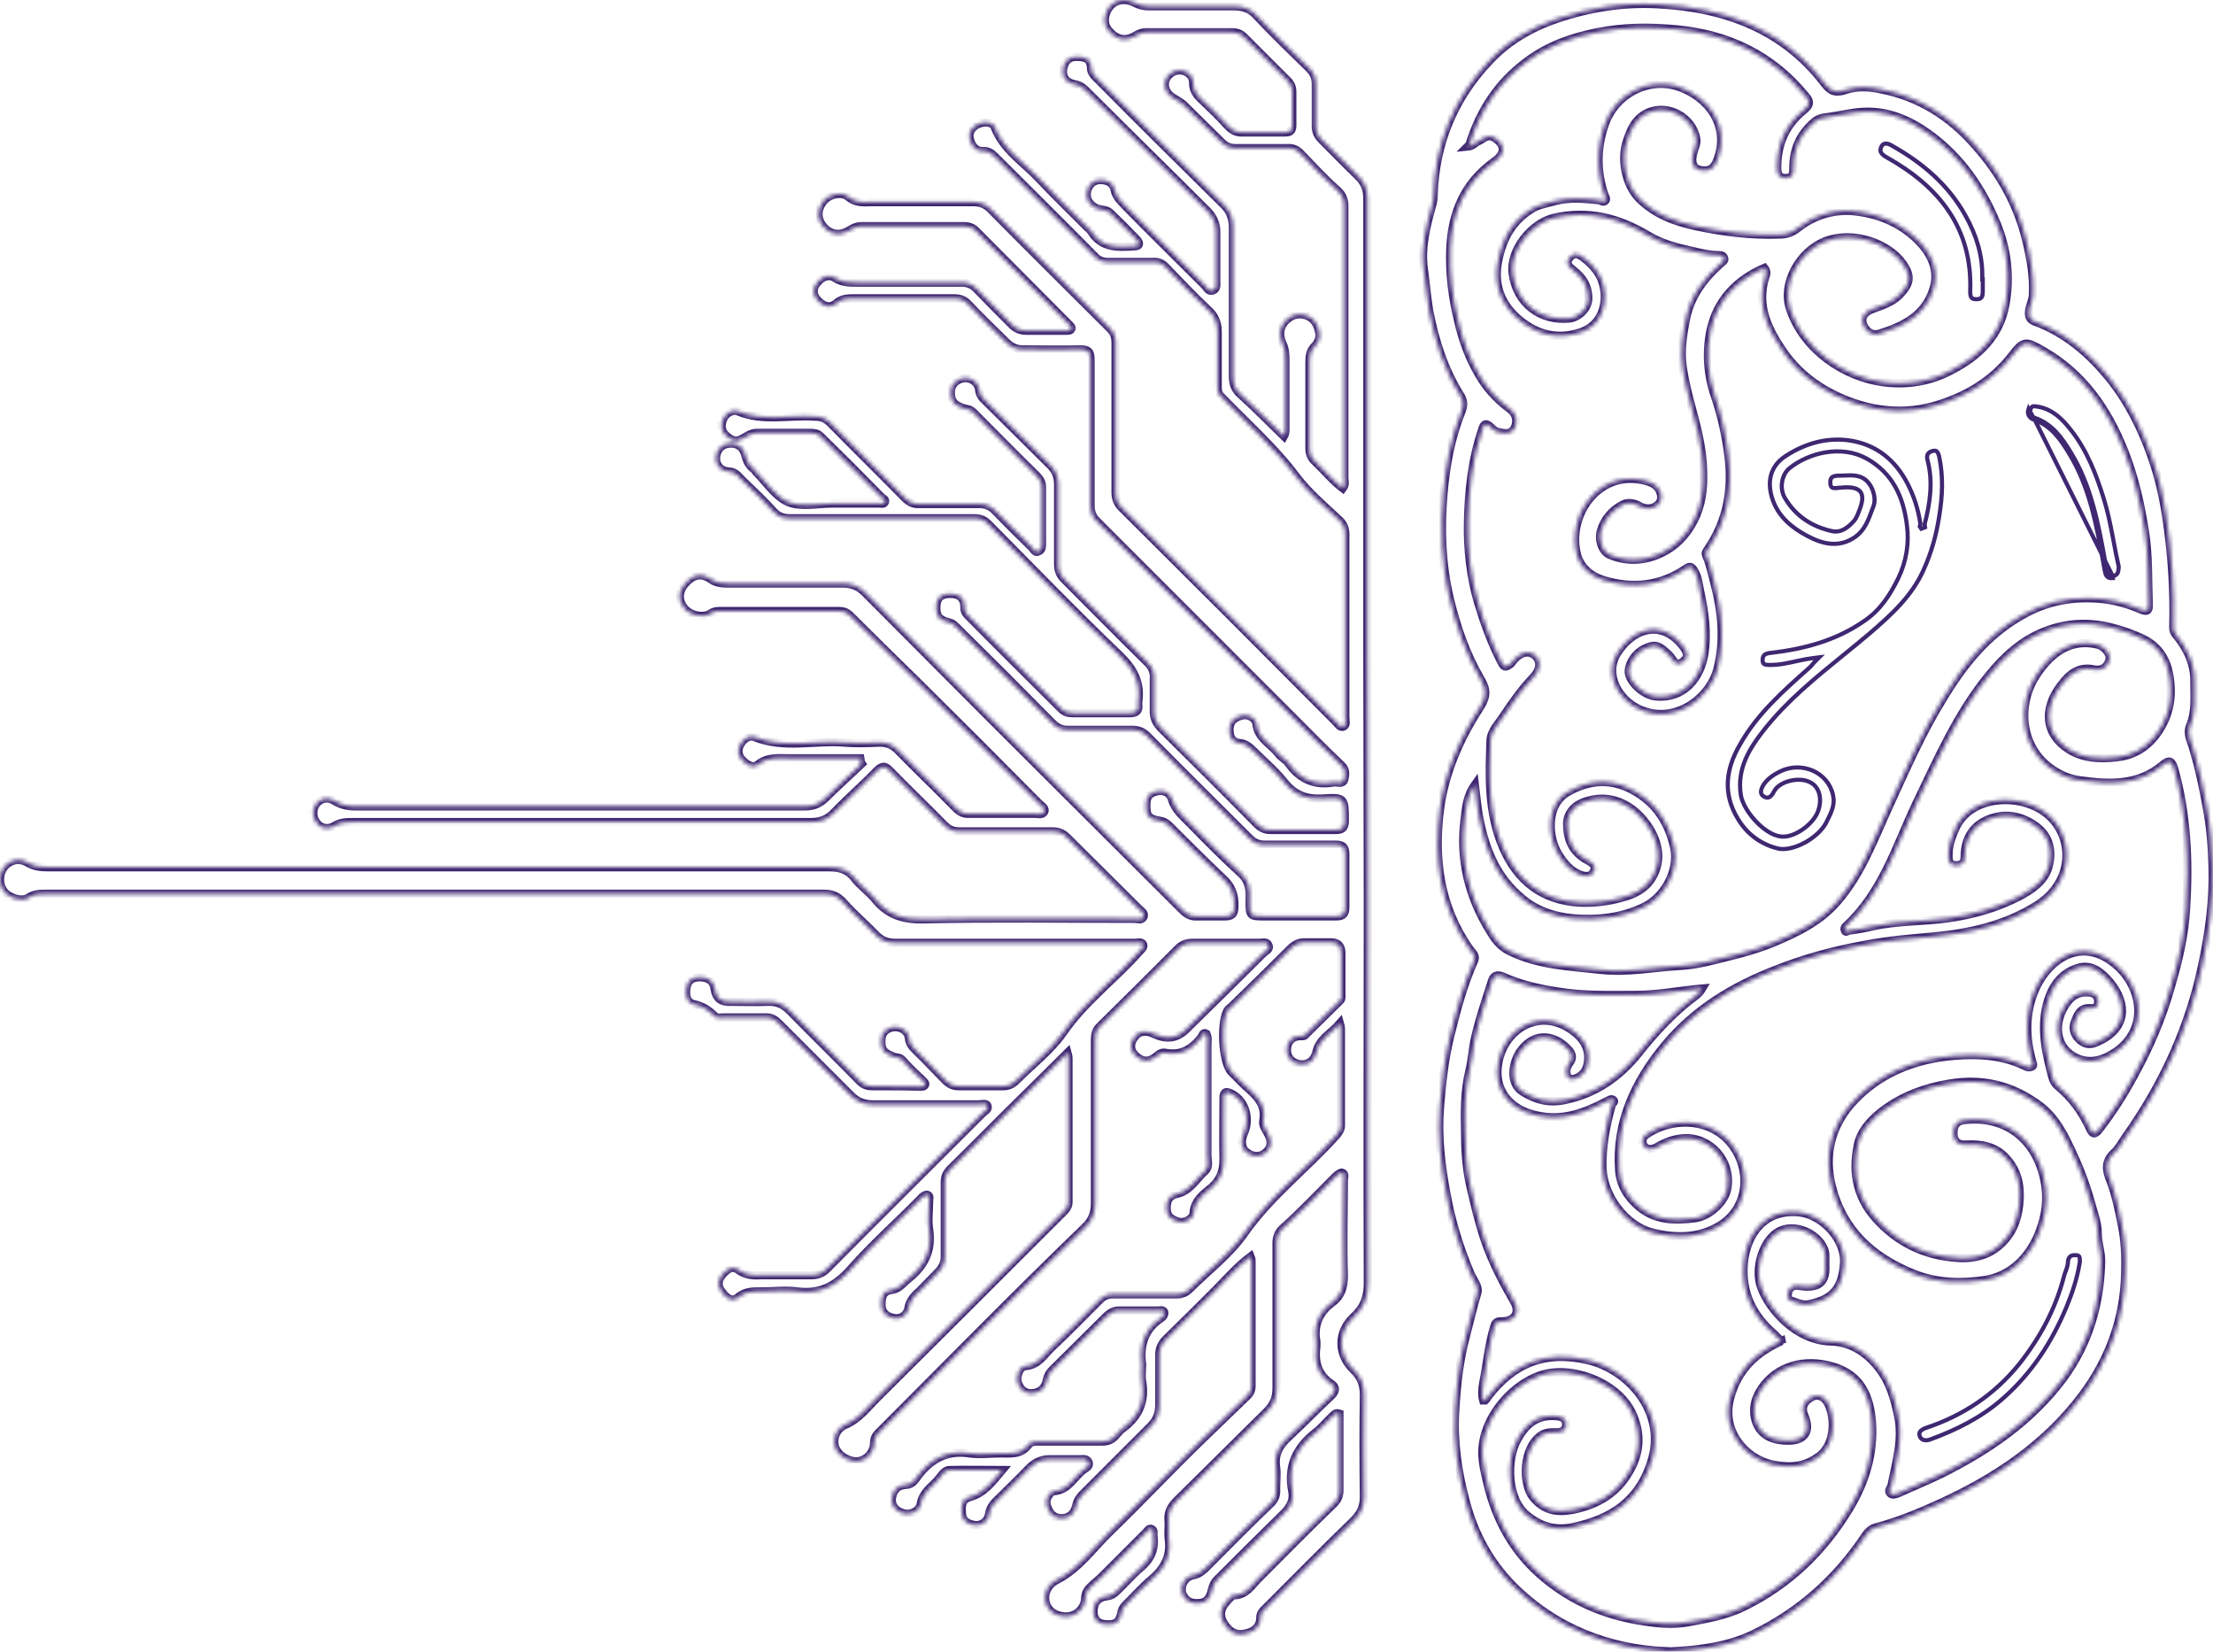 <svg width="536" height="400" viewBox="0 0 536 400" fill="none" xmlns="http://www.w3.org/2000/svg">
<mask id="path-1-inside-1_19_519" fill="white">
<path d="M209.214 183.64C203.151 183.64 197.088 183.64 191.026 183.64C188.41 183.64 185.914 183.283 183.536 185.185C182.347 186.136 180.921 185.185 179.851 184.115C178.781 183.045 178.543 181.738 179.256 180.43C179.97 179.003 181.396 177.933 182.823 178.528C189.956 181.381 197.326 179.241 204.578 179.835C207.312 180.073 210.165 179.954 213.018 179.835C214.92 179.835 216.347 180.43 217.655 181.856C222.172 186.493 226.927 191.01 231.445 195.646C232.515 196.716 233.466 197.192 235.011 197.073C240.242 197.073 245.354 197.073 250.584 197.073C251.298 197.073 252.368 197.43 252.843 196.716C253.437 195.765 252.249 195.171 251.654 194.577C241.787 184.591 231.801 174.605 221.815 164.738C216.466 159.507 211.116 154.276 205.886 149.046C205.053 148.213 204.221 147.976 203.151 147.976C193.641 147.976 184.131 147.976 174.62 147.976C173.788 147.976 172.956 147.976 172.124 148.57C170.34 149.759 167.25 149.046 165.823 147.381C164.159 145.36 164.278 143.22 166.061 141.2C167.606 139.535 169.508 138.465 172.124 140.248C173.431 141.2 174.858 141.318 176.403 141.318C185.676 141.318 194.949 141.318 204.221 141.318C206.361 141.318 208.025 142.032 209.452 143.458C219.794 153.801 230.018 164.143 240.361 174.486C255.696 189.821 271.032 205.038 286.367 220.373C287.437 221.443 288.507 222.038 290.052 221.919C292.192 221.919 294.332 221.919 296.472 221.919C298.255 221.919 298.968 221.562 298.968 219.541C299.087 216.688 298.255 214.548 296.115 212.646C291.717 208.485 287.437 204.206 283.157 199.926C282.444 199.213 281.731 198.856 280.78 198.737C279.353 198.5 277.808 198.143 277.689 196.122C277.57 194.22 277.451 192.437 279.829 191.723C281.85 191.129 283.395 191.961 283.871 193.626C284.703 196.36 286.843 197.905 288.626 199.807C292.549 203.849 296.472 207.772 300.633 211.576C302.654 213.478 302.773 215.618 302.654 217.996C302.654 221.919 302.654 221.919 306.577 221.919C312.283 221.919 317.989 221.919 323.577 221.919C325.36 221.919 325.835 221.324 325.835 219.66C325.835 215.38 325.835 211.22 325.835 206.94C325.835 205.276 325.36 204.562 323.577 204.562C317.87 204.562 312.045 204.562 306.339 204.562C304.794 204.562 303.724 204.087 302.654 203.017C294.451 194.814 286.129 186.612 277.927 178.29C276.857 177.22 275.787 176.745 274.241 176.745C269.011 176.745 263.899 176.745 258.668 176.745C257.123 176.745 256.053 176.269 254.983 175.199C247.375 167.472 239.766 159.864 232.039 152.255C231.326 151.542 230.85 150.948 229.78 150.71C227.284 150.115 226.571 148.927 226.808 146.43C227.046 144.409 228.354 143.815 230.137 143.815C232.515 143.815 233.703 145.004 233.585 147.262C233.585 148.332 234.298 148.927 234.773 149.402C242.144 156.892 249.633 164.262 257.004 171.633C257.836 172.465 258.668 172.703 259.738 172.703C264.374 172.703 269.011 172.703 273.647 172.703C275.192 172.703 275.906 172.227 275.668 170.563C275.668 170.444 275.668 170.206 275.668 170.087C276.381 165.332 274.598 162.003 271.151 158.675C260.332 148.332 249.871 137.514 239.291 126.815C238.221 125.745 237.151 125.507 235.724 125.507C220.983 125.507 206.123 125.507 191.382 125.507C189.718 125.507 188.529 125.151 187.34 123.843C184.963 121.228 182.347 118.731 179.732 116.235C178.9 115.403 178.068 114.214 176.641 114.214C174.501 114.095 173.312 112.549 173.431 110.885C173.431 109.34 174.501 107.557 176.641 107.438C178.9 107.2 180.207 108.626 180.564 110.41C180.921 111.836 181.515 112.787 182.585 113.619C182.823 113.857 183.061 114.095 183.179 114.333C185.676 116.829 187.816 120.277 190.907 121.584C193.998 122.892 198.039 121.941 201.606 121.941C205.41 121.941 209.095 121.941 212.899 121.941C213.375 121.941 214.088 122.179 214.326 121.584C214.564 120.99 213.969 120.752 213.613 120.514C208.739 115.521 203.746 110.529 198.753 105.654C198.039 104.941 197.207 104.822 196.137 104.822C191.858 104.822 187.697 104.822 183.417 104.822C181.991 104.822 181.04 105.536 179.97 106.13C178.305 107.2 177.117 106.605 175.928 105.536C174.62 104.466 174.501 102.801 175.215 101.375C175.809 100.067 177.473 99.116 178.662 99.592C184.844 102.207 191.144 100.424 197.445 100.899C198.99 100.899 200.06 101.375 201.13 102.445C207.074 108.508 213.137 114.452 219.081 120.514C220.151 121.584 221.221 122.179 222.766 122.06C227.522 122.06 232.396 122.06 237.151 122.06C238.696 122.06 239.885 122.535 240.955 123.605C243.927 126.696 246.899 129.668 249.99 132.64C250.347 132.997 250.703 134.067 251.654 133.472C252.368 133.116 252.368 132.402 252.368 131.808C252.368 127.172 252.368 122.535 252.368 117.899C252.368 116.71 251.773 115.878 250.941 115.046C245.829 110.053 240.836 104.941 235.724 99.829C235.011 99.116 234.298 99.116 233.466 98.878C232.039 98.403 230.613 97.808 230.375 96.025C230.137 94.361 230.375 92.934 232.158 91.983C234.179 90.913 236.794 91.983 237.151 94.361C237.27 95.55 237.864 96.382 238.696 97.095C243.927 102.326 249.158 107.438 254.388 112.668C255.696 113.976 256.291 115.403 256.291 117.305C256.291 123.724 256.291 130.263 256.291 136.682C256.291 138.228 256.766 139.297 257.836 140.367C264.493 147.025 271.032 153.682 277.808 160.339C279.115 161.528 279.591 162.836 279.472 164.5C279.472 166.878 279.472 169.255 279.472 171.752C279.353 173.773 279.948 175.08 281.374 176.507C289.101 184.115 296.71 191.723 304.318 199.451C305.388 200.521 306.339 200.996 307.766 200.996C312.996 200.996 318.108 200.996 323.339 200.996C325.003 200.996 325.716 200.639 325.716 198.737C325.716 193.269 325.716 193.031 320.367 193.388C316.444 193.626 313.591 192.556 311.094 189.465C308.835 186.612 306.101 184.353 303.486 181.738C302.535 180.786 301.584 180.073 300.276 179.954C298.255 179.717 297.78 178.29 297.78 176.626C297.78 174.605 299.206 173.654 300.752 173.297C302.416 172.822 304.199 174.01 304.318 175.318C304.675 178.884 307.884 180.192 309.668 182.57C310.381 183.521 311.57 183.996 312.164 184.947C314.898 188.751 318.465 190.297 323.101 189.465C323.933 189.346 325.241 190.059 325.597 188.751C325.835 187.682 326.073 186.374 324.884 185.304C320.605 181.262 316.563 177.101 312.521 173.059C296.829 157.367 281.255 141.794 265.563 126.102C264.493 125.032 264.137 123.843 264.137 122.298C264.137 110.647 264.137 98.997 264.137 87.228C264.137 85.207 263.661 84.613 261.64 84.613C257.004 84.732 252.368 84.613 247.731 84.613C246.186 84.613 245.116 84.137 243.927 83.067C240.836 79.976 237.626 77.004 234.654 73.795C233.585 72.606 232.515 72.249 230.969 72.249C222.885 72.249 214.801 72.249 206.718 72.249C205.172 72.249 203.746 72.368 202.557 73.438C200.893 74.865 199.347 74.032 198.158 72.844C196.732 71.417 196.732 69.634 198.158 68.207C199.228 67.019 200.774 66.305 202.319 67.375C203.983 68.445 205.767 68.445 207.55 68.445C215.99 68.445 224.55 68.445 232.99 68.445C234.417 68.445 235.487 68.921 236.438 69.872C239.291 72.844 242.263 75.816 245.116 78.669C246.067 79.62 247.137 80.095 248.682 80.095C251.892 80.095 255.102 80.095 258.311 80.095C258.787 80.095 259.263 80.095 259.5 79.62C259.619 79.144 259.263 79.025 259.025 78.669C251.416 71.06 243.927 63.452 236.319 55.844C235.605 55.13 234.654 54.774 233.585 54.774C225.263 54.774 216.941 54.774 208.62 54.774C207.193 54.774 206.242 55.487 205.172 56.082C203.032 57.151 200.893 56.676 199.347 54.774C197.802 52.872 197.921 50.613 199.466 48.711C200.774 47.047 203.865 46.333 205.41 47.641C206.955 48.949 208.62 49.068 210.522 48.949C218.962 48.949 227.284 48.949 235.724 48.949C237.389 48.949 238.696 49.424 239.885 50.613C249.514 60.361 259.263 69.99 268.892 79.62C269.962 80.69 270.199 81.76 270.199 83.186C270.199 95.193 270.199 107.2 270.199 119.207C270.199 120.871 270.675 122.06 271.983 123.249C289.22 140.367 306.339 157.486 323.458 174.724C324.052 175.318 324.646 176.388 325.479 175.912C326.192 175.556 325.835 174.486 325.835 173.654C325.835 158.913 325.835 144.171 325.835 129.549C325.835 128.004 325.479 126.934 324.29 125.864C320.723 122.535 316.919 119.326 313.947 115.403C308.598 108.27 301.822 102.326 295.64 95.906C294.808 95.074 294.926 94.004 294.926 93.053C294.926 88.773 294.926 84.613 294.926 80.333C294.926 78.193 294.213 76.41 292.549 74.983C288.983 71.655 285.654 68.088 282.325 64.641C281.374 63.69 280.423 63.333 279.234 63.452C275.668 63.452 271.983 63.452 268.416 63.452C267.109 63.452 266.039 63.096 265.088 62.026C257.123 53.942 249.039 45.977 241.074 38.012C240.242 37.18 239.41 36.466 237.983 36.585C236.081 36.585 235.249 35.04 234.892 33.613C234.417 31.949 235.605 30.641 236.913 30.047C238.221 29.453 240.361 29.334 240.955 30.879C243.095 36.347 247.969 39.319 251.654 43.242C255.458 47.284 259.5 51.208 263.423 55.13C263.661 55.368 264.018 55.606 264.255 55.963C266.752 60.123 270.675 59.886 274.717 59.648C276.262 59.648 276.025 58.697 275.311 57.984C273.171 55.725 271.032 53.585 268.773 51.445C267.822 50.613 266.395 50.97 265.207 50.256C263.661 49.305 262.948 47.998 263.304 46.333C263.661 44.669 264.969 43.48 266.633 43.599C268.06 43.599 269.605 44.194 269.962 45.977C270.318 47.76 271.626 48.83 272.696 50.019C278.997 56.438 285.416 62.739 291.836 69.158C292.311 69.634 292.668 70.704 293.738 70.347C294.808 69.99 294.57 68.921 294.57 68.088C294.57 64.046 294.57 60.123 294.57 56.082C294.57 54.179 293.857 52.634 292.549 51.208C282.801 41.459 272.934 31.83 263.186 22.082C262.353 21.25 261.64 20.655 260.332 20.418C258.43 20.061 257.242 18.872 257.479 16.851C257.717 15.068 258.668 13.76 260.689 13.76C262.591 13.76 264.255 14.117 264.255 16.495C264.255 17.802 265.325 18.634 266.039 19.348C276.025 29.453 286.129 39.438 296.234 49.424C297.898 50.97 298.612 52.753 298.612 55.012C298.612 67.019 298.612 79.025 298.612 91.032C298.612 92.934 299.087 94.361 300.633 95.668C304.199 98.878 307.528 102.326 310.975 105.654C311.451 104.822 311.332 103.871 311.332 103.039C311.332 97.808 311.332 92.697 311.332 87.466C311.332 86.039 311.332 84.613 310.619 83.186C309.905 81.522 309.668 79.62 311.213 77.837C312.64 76.291 314.304 75.816 316.087 76.291C318.227 76.885 319.178 78.55 319.535 80.571C319.772 81.76 319.297 82.948 318.465 83.781C317.276 84.969 317.157 86.277 317.157 87.823C317.157 94.718 317.157 101.613 317.157 108.508C317.157 109.815 317.514 110.885 318.584 111.836C320.842 113.976 322.744 116.354 325.241 118.256C325.954 117.305 325.597 116.472 325.597 115.64C325.597 93.766 325.597 71.774 325.597 49.9C325.597 48.354 325.122 47.166 323.933 46.096C320.842 43.361 317.989 40.27 315.136 37.298C314.185 36.229 313.115 35.753 311.689 35.872C307.528 35.872 303.367 35.872 299.206 35.872C297.78 35.872 296.829 35.397 295.878 34.445C293.024 31.592 290.052 28.739 287.199 25.886C286.248 24.816 284.941 24.222 283.871 23.509C281.612 21.963 281.493 18.991 283.871 17.564C286.01 16.257 288.983 17.564 288.983 20.061C288.983 21.725 289.696 22.795 290.766 23.865C293.024 26.005 295.283 28.145 297.304 30.404C298.374 31.592 299.563 32.187 301.108 32.068C304.437 32.068 307.766 32.068 311.213 32.068C312.521 32.068 312.996 31.711 312.996 30.285C312.996 27.669 312.996 25.054 312.996 22.32C312.996 21.131 312.64 20.299 311.926 19.585C308.36 16.019 304.794 12.453 301.227 8.886C300.514 8.173 299.563 7.816 298.493 7.816C291.479 7.816 284.584 7.816 277.57 7.816C276.738 7.816 276.025 8.054 275.192 8.53C272.22 10.432 269.962 9.243 268.297 7.103C266.99 5.32 267.584 2.467 269.486 0.921C271.151 -0.386 273.171 -0.149 274.836 0.684C276.025 1.278 276.976 1.516 278.164 1.516C285.059 1.516 291.954 1.516 298.85 1.516C301.108 1.516 302.891 2.11 304.437 3.893C308.479 8.173 312.758 12.334 317.038 16.495C318.227 17.683 318.702 18.753 318.702 20.418C318.702 23.746 318.702 27.194 318.702 30.522C318.702 31.949 319.178 32.9 320.129 33.851C322.982 36.704 325.835 39.676 328.807 42.529C330.59 44.194 331.185 45.858 331.185 48.236C331.185 84.018 331.185 119.682 331.185 155.465C331.185 176.863 331.304 198.143 331.304 219.541C331.304 249.975 331.185 280.289 331.304 310.722C331.304 314.17 330.353 316.666 327.856 318.925C323.933 322.61 323.933 327.96 327.856 331.764C329.639 333.428 330.353 335.33 330.353 337.827C330.234 346.029 330.234 354.351 330.353 362.554C330.353 364.931 329.521 366.596 327.856 368.26C320.723 375.155 313.828 382.169 306.814 389.183C306.101 389.896 305.269 390.49 305.269 391.679C305.269 394.057 303.605 395.246 301.584 395.602C299.087 396.197 297.423 394.889 296.234 392.749C295.164 390.728 295.878 389.183 297.304 387.637C297.78 387.162 298.374 386.33 298.85 386.33C301.822 386.33 303.129 383.952 304.794 382.288C310.856 376.225 316.8 370.162 322.982 364.218C324.052 363.148 324.409 362.197 324.409 360.77C324.409 354.589 324.409 348.526 324.409 342.344C323.339 341.987 322.982 342.82 322.507 343.176C321.199 344.365 320.129 345.792 318.702 346.862C313.947 350.547 311.807 355.183 312.996 361.127C313.472 363.505 312.283 365.288 310.619 366.833C305.269 372.064 300.038 377.295 294.808 382.525C294.094 383.239 293.738 384.071 293.5 385.141C293.143 386.686 292.43 388.113 290.409 388.232C288.626 388.351 287.318 387.875 286.486 386.211C285.654 384.309 286.843 381.812 289.101 381.456C290.29 381.218 291.003 380.623 291.836 379.91C297.066 374.679 302.297 369.33 307.647 364.218C308.835 363.148 309.192 361.959 309.073 360.533C309.073 358.75 309.311 356.966 309.073 355.302C308.598 352.211 309.905 349.952 312.164 347.931C315.612 344.722 318.94 341.274 322.388 338.064C323.577 336.876 323.695 335.925 322.388 335.092C319.059 332.834 318.346 329.624 318.821 326.058C318.821 325.701 318.821 325.225 318.821 324.869C318.108 320.946 319.535 317.736 322.625 315.477C324.884 313.813 325.479 311.673 325.479 308.939C325.241 301.212 325.479 293.603 325.479 285.876C325.479 285.282 325.954 284.212 325.003 283.974C324.646 283.974 323.933 284.45 323.458 284.925C319.178 289.205 315.017 293.603 310.5 297.645C309.549 298.596 309.192 299.785 309.192 301.093C309.192 312.743 309.192 324.393 309.192 336.162C309.192 338.54 308.479 340.204 306.814 341.869C299.563 349.001 292.311 356.253 285.059 363.386C283.633 364.812 282.801 366.239 283.039 368.379C283.157 369.686 282.92 371.113 283.039 372.421C283.752 376.581 282.087 379.791 278.997 382.407C276.857 384.19 274.955 386.33 272.934 388.351C272.339 388.945 271.745 389.539 271.626 390.49C271.151 392.868 270.199 393.581 267.703 393.344C265.801 393.225 264.85 392.036 264.85 390.253C264.85 388.113 266.039 386.805 268.06 386.567C269.13 386.449 269.843 385.973 270.437 385.379C272.458 383.477 274.241 381.337 276.381 379.553C278.878 377.414 279.829 374.917 279.353 371.707C279.353 371.232 279.591 370.519 278.878 370.281C278.283 370.043 277.927 370.756 277.57 371.113C274.004 374.679 270.437 378.246 266.871 381.812C266.039 382.644 265.207 383.239 264.374 384.071C263.542 384.784 262.948 385.616 262.829 386.924C262.829 389.302 260.927 391.204 258.787 391.441C256.291 391.679 254.151 390.49 253.437 388.588C252.605 386.33 253.556 383.833 255.934 382.644C261.284 379.91 264.612 375.036 268.654 371.113C276.262 363.742 283.514 356.015 291.122 348.645C294.57 345.316 298.136 341.869 301.584 338.54C302.416 337.827 303.129 336.995 303.129 335.687C303.129 325.582 303.129 315.596 303.129 305.491C303.129 305.135 303.129 304.897 302.891 304.303C299.563 306.799 297.066 309.771 294.332 312.505C290.409 316.428 286.486 320.351 282.444 324.274C281.255 325.463 280.78 326.652 280.78 328.197C280.78 332.239 280.78 336.162 280.78 340.204C280.78 342.225 280.185 343.89 278.759 345.316C273.29 350.785 267.822 356.253 262.353 361.722C261.521 362.554 260.927 363.386 260.689 364.575C260.332 366.239 259.263 367.665 257.123 367.665C254.864 367.665 254.032 366.12 253.556 364.575C253.081 363.029 254.27 361.246 255.34 361.127C258.906 360.77 260.095 357.68 262.472 355.896C262.948 355.54 264.018 355.183 263.661 354.113C263.186 353.162 262.353 353.4 261.521 353.4C259.144 353.4 256.766 353.4 254.27 353.4C252.249 353.4 250.703 354.113 249.277 355.54C247.018 357.917 244.759 360.057 242.501 362.316C241.193 363.624 239.766 364.694 239.529 366.833C239.291 368.26 237.864 369.568 236.081 369.33C234.654 369.092 233.109 368.498 232.99 366.596C232.871 364.931 232.752 363.148 234.892 362.554C238.34 361.603 240.242 358.987 242.738 356.015C238.102 356.015 234.06 355.896 229.899 356.015C228.71 356.015 227.878 357.561 227.046 358.512C225.501 360.176 223.48 361.484 223.004 364.218C222.648 366.12 220.27 367.071 218.487 366.358C216.941 365.882 215.871 364.575 215.99 363.029C216.228 361.127 217.179 359.701 219.438 359.582C220.983 359.582 221.697 358.274 222.41 357.323C225.62 353.162 229.543 351.141 234.892 351.973C237.27 352.33 239.885 351.973 242.263 351.973C244.759 351.973 247.256 352.33 249.039 349.952C249.752 349.001 250.822 349.12 251.892 349.12C256.885 349.12 261.759 349.12 266.752 349.12C268.179 349.12 269.248 348.764 270.199 347.694C270.794 346.98 271.388 346.267 272.102 345.792C275.906 342.939 277.451 339.253 276.619 334.498C276.381 333.19 276.619 331.764 276.619 330.456C276.025 325.82 277.095 322.016 281.136 319.281C281.731 318.925 282.087 318.33 281.969 317.736C281.731 317.142 281.018 317.379 280.423 317.379C277.332 317.379 274.241 317.379 271.032 317.379C269.843 317.379 269.011 317.855 268.179 318.568C263.78 322.967 259.263 327.365 254.864 331.764C254.27 332.358 253.794 333.072 253.556 334.141C253.319 335.687 252.368 336.995 250.584 337.351C248.682 337.708 247.375 336.876 246.661 335.211C245.948 333.666 246.78 330.932 248.444 330.813C251.535 330.575 252.843 328.079 254.626 326.414C258.668 322.61 262.472 318.687 266.395 314.764C267.227 313.932 268.179 313.456 269.486 313.456C274.598 313.456 279.71 313.456 284.822 313.456C286.248 313.456 287.199 313.1 288.15 312.149C292.549 307.75 297.78 303.827 301.346 298.715C307.647 289.68 316.325 283.142 323.577 275.058C324.171 274.345 324.765 273.632 324.765 272.562C324.765 264.835 324.765 257.107 324.765 249.261C324.765 249.023 324.765 248.667 324.528 247.835C322.388 250.331 319.535 251.52 318.821 254.849C318.346 256.751 316.919 258.058 314.661 257.702C312.758 257.345 311.689 255.919 311.689 254.373C311.689 252.471 312.758 250.926 315.017 250.926C315.374 250.926 315.73 250.926 315.968 250.807C318.821 247.954 321.793 245.1 324.646 242.247C325.003 241.891 324.884 241.059 324.884 240.345C324.884 237.254 324.884 234.163 324.884 230.954C324.884 229.052 324.171 228.338 322.507 228.22C320.248 228.22 317.989 228.22 315.849 228.22C314.542 228.22 313.472 228.814 312.521 229.765C307.766 234.52 303.01 239.156 298.255 243.793C298.017 244.031 297.78 244.149 297.542 244.387C295.521 246.765 295.996 257.345 298.255 259.604C299.801 261.149 301.227 262.695 302.773 264.002C305.031 266.023 306.577 268.163 305.982 271.373C305.745 272.562 306.577 273.513 307.052 274.464C308.003 276.128 308.122 277.792 306.577 279.1C305.269 280.289 303.486 280.17 302.178 279.219C300.514 278.149 300.514 276.247 301.227 274.583C303.01 270.66 301.465 266.023 297.661 264.597C296.353 264.121 296.353 265.31 296.353 266.142C296.353 270.897 296.234 275.771 296.353 280.527C296.353 283.38 295.759 285.52 293.5 287.541C291.598 289.086 289.339 290.631 289.101 293.722C289.101 294.911 287.199 296.338 285.416 295.862C283.871 295.387 282.563 294.673 282.563 292.652C282.563 290.75 283.039 289.561 285.178 289.086C288.269 288.373 289.696 285.52 291.836 283.618C293.024 282.548 292.43 281.121 292.43 279.813C292.43 270.897 292.43 262.1 292.43 253.184C292.43 252.233 292.668 251.282 292.192 250.331C291.36 249.856 291.241 250.807 291.003 251.163C288.745 254.016 286.129 255.681 282.325 254.967C281.374 254.73 280.661 255.324 279.948 255.919C278.164 257.345 276.5 257.107 274.955 255.562C273.647 254.254 273.647 252.709 274.717 251.282C276.025 249.38 277.927 249.618 279.591 250.45C282.563 251.758 284.941 251.52 287.199 249.38C293.5 243.198 299.801 237.017 305.982 230.835C306.577 230.24 307.766 229.884 307.171 228.814C306.814 227.982 305.745 228.338 305.031 228.338C299.682 228.338 294.332 228.338 288.983 228.338C287.437 228.338 286.248 228.695 285.178 229.884C278.878 236.184 272.696 242.366 266.276 248.667C265.207 249.737 265.207 251.044 265.207 252.352C265.207 265.429 265.207 278.387 265.207 291.464C265.207 293.722 264.493 295.624 262.829 297.17C246.067 313.337 229.78 329.981 213.375 346.386C212.543 347.218 211.711 347.931 211.711 349.358C211.711 351.736 209.927 353.638 207.788 353.875C205.767 354.113 203.032 352.568 202.319 350.547C201.606 348.645 202.438 346.029 204.697 345.078C208.025 343.652 210.046 340.918 212.305 338.659C227.403 323.68 242.382 308.701 257.36 293.722C258.074 293.009 258.787 292.296 258.787 291.107C258.787 279.576 258.787 268.044 258.787 256.513C258.787 256.156 258.787 255.8 258.549 254.967C254.983 258.534 251.654 261.744 248.326 265.072C242.263 271.016 236.319 277.079 230.256 283.023C229.305 283.974 228.829 284.925 228.829 286.352C228.829 292.296 228.829 298.359 228.829 304.303C228.829 305.729 228.354 306.799 227.403 307.869C225.857 309.414 224.431 310.96 222.885 312.505C221.578 313.694 220.389 314.764 220.032 316.785C219.794 318.33 218.249 319.638 216.347 319.163C214.801 318.806 213.494 317.974 213.494 315.953C213.494 314.051 213.85 312.624 215.99 312.386C217.773 312.149 218.725 310.722 219.913 309.771C223.836 306.68 225.857 302.876 225.025 297.645C224.669 295.505 225.025 293.128 225.025 290.988C225.025 290.394 225.382 289.561 224.55 289.324C224.074 289.324 223.48 289.68 223.004 290.275C217.417 295.981 211.354 301.331 206.004 307.393C202.319 311.554 198.515 313.456 193.047 312.743C190.312 312.386 187.459 312.743 184.606 312.743C182.585 312.743 180.564 312.624 178.781 314.17C177.235 315.477 175.809 314.17 174.858 312.862C173.788 311.554 173.788 310.128 174.858 308.82C175.928 307.631 177.117 306.324 178.781 307.512C180.564 308.82 182.347 308.939 184.368 308.82C188.41 308.82 192.333 308.82 196.375 308.82C197.921 308.82 199.109 308.463 200.298 307.275C212.781 294.673 225.382 282.191 237.864 269.709C238.459 269.114 239.528 268.639 239.172 267.806C238.934 267.093 237.745 267.45 237.032 267.45C228.473 267.45 219.913 267.45 211.354 267.45C209.214 267.45 207.55 266.737 206.123 265.31C200.298 259.485 194.473 253.66 188.648 247.835C187.578 246.765 186.627 246.289 185.2 246.408C181.872 246.408 178.543 246.408 175.096 246.408C174.382 246.408 173.669 246.646 173.075 246.051C171.648 244.625 170.222 243.674 168.082 243.198C166.299 242.842 165.942 240.94 166.299 239.038C166.655 237.254 167.844 236.66 169.508 236.66C171.529 236.66 172.837 237.611 173.075 239.394C173.431 241.891 174.739 242.723 177.117 242.604C179.97 242.604 182.942 242.723 185.795 242.604C188.172 242.485 189.718 243.198 191.382 244.863C196.97 250.569 202.676 256.156 208.263 261.862C209.214 262.814 210.165 263.051 211.354 263.051C215.158 263.051 219.081 263.051 222.885 263.17C223.361 263.17 223.836 263.17 224.074 262.695C224.193 262.219 223.836 262.1 223.599 261.744C221.815 260.079 220.151 258.534 218.606 256.751C218.011 256.037 217.179 256.156 216.466 255.919C215.158 255.324 213.613 254.849 213.494 252.947C213.375 251.282 213.494 249.856 215.396 249.023C217.298 248.191 219.913 249.261 220.151 251.401C220.27 252.709 220.864 253.422 221.815 254.373C224.312 256.751 226.571 259.247 228.948 261.625C229.899 262.576 230.85 263.051 232.277 263.051C235.843 263.051 239.291 263.051 242.857 263.051C244.284 263.051 245.235 262.576 246.186 261.625C249.99 257.821 254.507 254.373 257.479 250.093C262.71 242.485 270.199 237.017 276.143 230.24C276.619 229.765 277.095 229.289 276.857 228.695C276.5 227.982 275.549 228.338 274.955 228.338C255.577 228.338 236.2 228.338 216.941 228.338C215.039 228.338 213.613 227.863 212.186 226.436C209.571 223.702 206.718 221.324 204.221 218.471C202.795 216.926 201.487 216.45 199.466 216.45C170.103 216.45 140.739 216.45 111.376 216.45C77.971 216.45 44.566 216.45 11.16 216.45C9.734 216.45 8.307 216.45 6.881 217.401C5.216 218.471 2.126 217.401 0.937 215.856C-0.371 214.073 -0.252 211.695 0.937 210.031C2.363 208.248 4.622 207.653 6.762 208.961C8.426 209.912 9.972 210.031 11.755 210.031C74.761 210.031 137.767 210.031 200.774 210.031C203.27 210.031 205.291 210.506 206.955 212.646C208.382 214.548 210.403 215.856 211.948 217.758C215.039 221.562 218.725 222.751 223.717 222.632C240.717 222.276 257.717 222.513 274.836 222.513C275.549 222.513 276.5 222.989 276.976 222.038C277.332 221.087 276.381 220.611 275.906 220.136C270.081 214.311 264.255 208.604 258.43 202.779C257.479 201.828 256.409 201.353 254.983 201.353C247.493 201.353 240.004 201.353 232.396 201.353C230.85 201.353 229.78 200.877 228.71 199.807C224.431 195.409 219.913 191.129 215.634 186.73C214.326 185.304 213.613 185.423 212.305 186.73C208.976 190.178 205.41 193.269 202.081 196.716C200.417 198.5 198.634 199.094 196.256 199.094C159.285 199.094 122.432 199.094 85.46 199.094C83.915 199.094 82.488 199.094 80.943 200.045C79.635 200.877 77.733 200.758 76.663 199.213C75.593 197.786 75.593 196.003 76.663 194.577C77.852 193.15 79.635 193.031 81.062 193.982C82.607 194.933 84.272 195.29 86.055 195.29C122.313 195.29 158.69 195.29 194.949 195.29C197.088 195.29 198.634 194.577 200.06 193.15C202.914 190.297 205.885 187.682 208.739 184.947L208.144 183.996L209.214 183.64Z"/>
</mask>
<path d="M209.214 183.64C203.151 183.64 197.088 183.64 191.026 183.64C188.41 183.64 185.914 183.283 183.536 185.185C182.347 186.136 180.921 185.185 179.851 184.115C178.781 183.045 178.543 181.738 179.256 180.43C179.97 179.003 181.396 177.933 182.823 178.528C189.956 181.381 197.326 179.241 204.578 179.835C207.312 180.073 210.165 179.954 213.018 179.835C214.92 179.835 216.347 180.43 217.655 181.856C222.172 186.493 226.927 191.01 231.445 195.646C232.515 196.716 233.466 197.192 235.011 197.073C240.242 197.073 245.354 197.073 250.584 197.073C251.298 197.073 252.368 197.43 252.843 196.716C253.437 195.765 252.249 195.171 251.654 194.577C241.787 184.591 231.801 174.605 221.815 164.738C216.466 159.507 211.116 154.276 205.886 149.046C205.053 148.213 204.221 147.976 203.151 147.976C193.641 147.976 184.131 147.976 174.62 147.976C173.788 147.976 172.956 147.976 172.124 148.57C170.34 149.759 167.25 149.046 165.823 147.381C164.159 145.36 164.278 143.22 166.061 141.2C167.606 139.535 169.508 138.465 172.124 140.248C173.431 141.2 174.858 141.318 176.403 141.318C185.676 141.318 194.949 141.318 204.221 141.318C206.361 141.318 208.025 142.032 209.452 143.458C219.794 153.801 230.018 164.143 240.361 174.486C255.696 189.821 271.032 205.038 286.367 220.373C287.437 221.443 288.507 222.038 290.052 221.919C292.192 221.919 294.332 221.919 296.472 221.919C298.255 221.919 298.968 221.562 298.968 219.541C299.087 216.688 298.255 214.548 296.115 212.646C291.717 208.485 287.437 204.206 283.157 199.926C282.444 199.213 281.731 198.856 280.78 198.737C279.353 198.5 277.808 198.143 277.689 196.122C277.57 194.22 277.451 192.437 279.829 191.723C281.85 191.129 283.395 191.961 283.871 193.626C284.703 196.36 286.843 197.905 288.626 199.807C292.549 203.849 296.472 207.772 300.633 211.576C302.654 213.478 302.773 215.618 302.654 217.996C302.654 221.919 302.654 221.919 306.577 221.919C312.283 221.919 317.989 221.919 323.577 221.919C325.36 221.919 325.835 221.324 325.835 219.66C325.835 215.38 325.835 211.22 325.835 206.94C325.835 205.276 325.36 204.562 323.577 204.562C317.87 204.562 312.045 204.562 306.339 204.562C304.794 204.562 303.724 204.087 302.654 203.017C294.451 194.814 286.129 186.612 277.927 178.29C276.857 177.22 275.787 176.745 274.241 176.745C269.011 176.745 263.899 176.745 258.668 176.745C257.123 176.745 256.053 176.269 254.983 175.199C247.375 167.472 239.766 159.864 232.039 152.255C231.326 151.542 230.85 150.948 229.78 150.71C227.284 150.115 226.571 148.927 226.808 146.43C227.046 144.409 228.354 143.815 230.137 143.815C232.515 143.815 233.703 145.004 233.585 147.262C233.585 148.332 234.298 148.927 234.773 149.402C242.144 156.892 249.633 164.262 257.004 171.633C257.836 172.465 258.668 172.703 259.738 172.703C264.374 172.703 269.011 172.703 273.647 172.703C275.192 172.703 275.906 172.227 275.668 170.563C275.668 170.444 275.668 170.206 275.668 170.087C276.381 165.332 274.598 162.003 271.151 158.675C260.332 148.332 249.871 137.514 239.291 126.815C238.221 125.745 237.151 125.507 235.724 125.507C220.983 125.507 206.123 125.507 191.382 125.507C189.718 125.507 188.529 125.151 187.34 123.843C184.963 121.228 182.347 118.731 179.732 116.235C178.9 115.403 178.068 114.214 176.641 114.214C174.501 114.095 173.312 112.549 173.431 110.885C173.431 109.34 174.501 107.557 176.641 107.438C178.9 107.2 180.207 108.626 180.564 110.41C180.921 111.836 181.515 112.787 182.585 113.619C182.823 113.857 183.061 114.095 183.179 114.333C185.676 116.829 187.816 120.277 190.907 121.584C193.998 122.892 198.039 121.941 201.606 121.941C205.41 121.941 209.095 121.941 212.899 121.941C213.375 121.941 214.088 122.179 214.326 121.584C214.564 120.99 213.969 120.752 213.613 120.514C208.739 115.521 203.746 110.529 198.753 105.654C198.039 104.941 197.207 104.822 196.137 104.822C191.858 104.822 187.697 104.822 183.417 104.822C181.991 104.822 181.04 105.536 179.97 106.13C178.305 107.2 177.117 106.605 175.928 105.536C174.62 104.466 174.501 102.801 175.215 101.375C175.809 100.067 177.473 99.116 178.662 99.592C184.844 102.207 191.144 100.424 197.445 100.899C198.99 100.899 200.06 101.375 201.13 102.445C207.074 108.508 213.137 114.452 219.081 120.514C220.151 121.584 221.221 122.179 222.766 122.06C227.522 122.06 232.396 122.06 237.151 122.06C238.696 122.06 239.885 122.535 240.955 123.605C243.927 126.696 246.899 129.668 249.99 132.64C250.347 132.997 250.703 134.067 251.654 133.472C252.368 133.116 252.368 132.402 252.368 131.808C252.368 127.172 252.368 122.535 252.368 117.899C252.368 116.71 251.773 115.878 250.941 115.046C245.829 110.053 240.836 104.941 235.724 99.829C235.011 99.116 234.298 99.116 233.466 98.878C232.039 98.403 230.613 97.808 230.375 96.025C230.137 94.361 230.375 92.934 232.158 91.983C234.179 90.913 236.794 91.983 237.151 94.361C237.27 95.55 237.864 96.382 238.696 97.095C243.927 102.326 249.158 107.438 254.388 112.668C255.696 113.976 256.291 115.403 256.291 117.305C256.291 123.724 256.291 130.263 256.291 136.682C256.291 138.228 256.766 139.297 257.836 140.367C264.493 147.025 271.032 153.682 277.808 160.339C279.115 161.528 279.591 162.836 279.472 164.5C279.472 166.878 279.472 169.255 279.472 171.752C279.353 173.773 279.948 175.08 281.374 176.507C289.101 184.115 296.71 191.723 304.318 199.451C305.388 200.521 306.339 200.996 307.766 200.996C312.996 200.996 318.108 200.996 323.339 200.996C325.003 200.996 325.716 200.639 325.716 198.737C325.716 193.269 325.716 193.031 320.367 193.388C316.444 193.626 313.591 192.556 311.094 189.465C308.835 186.612 306.101 184.353 303.486 181.738C302.535 180.786 301.584 180.073 300.276 179.954C298.255 179.717 297.78 178.29 297.78 176.626C297.78 174.605 299.206 173.654 300.752 173.297C302.416 172.822 304.199 174.01 304.318 175.318C304.675 178.884 307.884 180.192 309.668 182.57C310.381 183.521 311.57 183.996 312.164 184.947C314.898 188.751 318.465 190.297 323.101 189.465C323.933 189.346 325.241 190.059 325.597 188.751C325.835 187.682 326.073 186.374 324.884 185.304C320.605 181.262 316.563 177.101 312.521 173.059C296.829 157.367 281.255 141.794 265.563 126.102C264.493 125.032 264.137 123.843 264.137 122.298C264.137 110.647 264.137 98.997 264.137 87.228C264.137 85.207 263.661 84.613 261.64 84.613C257.004 84.732 252.368 84.613 247.731 84.613C246.186 84.613 245.116 84.137 243.927 83.067C240.836 79.976 237.626 77.004 234.654 73.795C233.585 72.606 232.515 72.249 230.969 72.249C222.885 72.249 214.801 72.249 206.718 72.249C205.172 72.249 203.746 72.368 202.557 73.438C200.893 74.865 199.347 74.032 198.158 72.844C196.732 71.417 196.732 69.634 198.158 68.207C199.228 67.019 200.774 66.305 202.319 67.375C203.983 68.445 205.767 68.445 207.55 68.445C215.99 68.445 224.55 68.445 232.99 68.445C234.417 68.445 235.487 68.921 236.438 69.872C239.291 72.844 242.263 75.816 245.116 78.669C246.067 79.62 247.137 80.095 248.682 80.095C251.892 80.095 255.102 80.095 258.311 80.095C258.787 80.095 259.263 80.095 259.5 79.62C259.619 79.144 259.263 79.025 259.025 78.669C251.416 71.06 243.927 63.452 236.319 55.844C235.605 55.13 234.654 54.774 233.585 54.774C225.263 54.774 216.941 54.774 208.62 54.774C207.193 54.774 206.242 55.487 205.172 56.082C203.032 57.151 200.893 56.676 199.347 54.774C197.802 52.872 197.921 50.613 199.466 48.711C200.774 47.047 203.865 46.333 205.41 47.641C206.955 48.949 208.62 49.068 210.522 48.949C218.962 48.949 227.284 48.949 235.724 48.949C237.389 48.949 238.696 49.424 239.885 50.613C249.514 60.361 259.263 69.99 268.892 79.62C269.962 80.69 270.199 81.76 270.199 83.186C270.199 95.193 270.199 107.2 270.199 119.207C270.199 120.871 270.675 122.06 271.983 123.249C289.22 140.367 306.339 157.486 323.458 174.724C324.052 175.318 324.646 176.388 325.479 175.912C326.192 175.556 325.835 174.486 325.835 173.654C325.835 158.913 325.835 144.171 325.835 129.549C325.835 128.004 325.479 126.934 324.29 125.864C320.723 122.535 316.919 119.326 313.947 115.403C308.598 108.27 301.822 102.326 295.64 95.906C294.808 95.074 294.926 94.004 294.926 93.053C294.926 88.773 294.926 84.613 294.926 80.333C294.926 78.193 294.213 76.41 292.549 74.983C288.983 71.655 285.654 68.088 282.325 64.641C281.374 63.69 280.423 63.333 279.234 63.452C275.668 63.452 271.983 63.452 268.416 63.452C267.109 63.452 266.039 63.096 265.088 62.026C257.123 53.942 249.039 45.977 241.074 38.012C240.242 37.18 239.41 36.466 237.983 36.585C236.081 36.585 235.249 35.04 234.892 33.613C234.417 31.949 235.605 30.641 236.913 30.047C238.221 29.453 240.361 29.334 240.955 30.879C243.095 36.347 247.969 39.319 251.654 43.242C255.458 47.284 259.5 51.208 263.423 55.13C263.661 55.368 264.018 55.606 264.255 55.963C266.752 60.123 270.675 59.886 274.717 59.648C276.262 59.648 276.025 58.697 275.311 57.984C273.171 55.725 271.032 53.585 268.773 51.445C267.822 50.613 266.395 50.97 265.207 50.256C263.661 49.305 262.948 47.998 263.304 46.333C263.661 44.669 264.969 43.48 266.633 43.599C268.06 43.599 269.605 44.194 269.962 45.977C270.318 47.76 271.626 48.83 272.696 50.019C278.997 56.438 285.416 62.739 291.836 69.158C292.311 69.634 292.668 70.704 293.738 70.347C294.808 69.99 294.57 68.921 294.57 68.088C294.57 64.046 294.57 60.123 294.57 56.082C294.57 54.179 293.857 52.634 292.549 51.208C282.801 41.459 272.934 31.83 263.186 22.082C262.353 21.25 261.64 20.655 260.332 20.418C258.43 20.061 257.242 18.872 257.479 16.851C257.717 15.068 258.668 13.76 260.689 13.76C262.591 13.76 264.255 14.117 264.255 16.495C264.255 17.802 265.325 18.634 266.039 19.348C276.025 29.453 286.129 39.438 296.234 49.424C297.898 50.97 298.612 52.753 298.612 55.012C298.612 67.019 298.612 79.025 298.612 91.032C298.612 92.934 299.087 94.361 300.633 95.668C304.199 98.878 307.528 102.326 310.975 105.654C311.451 104.822 311.332 103.871 311.332 103.039C311.332 97.808 311.332 92.697 311.332 87.466C311.332 86.039 311.332 84.613 310.619 83.186C309.905 81.522 309.668 79.62 311.213 77.837C312.64 76.291 314.304 75.816 316.087 76.291C318.227 76.885 319.178 78.55 319.535 80.571C319.772 81.76 319.297 82.948 318.465 83.781C317.276 84.969 317.157 86.277 317.157 87.823C317.157 94.718 317.157 101.613 317.157 108.508C317.157 109.815 317.514 110.885 318.584 111.836C320.842 113.976 322.744 116.354 325.241 118.256C325.954 117.305 325.597 116.472 325.597 115.64C325.597 93.766 325.597 71.774 325.597 49.9C325.597 48.354 325.122 47.166 323.933 46.096C320.842 43.361 317.989 40.27 315.136 37.298C314.185 36.229 313.115 35.753 311.689 35.872C307.528 35.872 303.367 35.872 299.206 35.872C297.78 35.872 296.829 35.397 295.878 34.445C293.024 31.592 290.052 28.739 287.199 25.886C286.248 24.816 284.941 24.222 283.871 23.509C281.612 21.963 281.493 18.991 283.871 17.564C286.01 16.257 288.983 17.564 288.983 20.061C288.983 21.725 289.696 22.795 290.766 23.865C293.024 26.005 295.283 28.145 297.304 30.404C298.374 31.592 299.563 32.187 301.108 32.068C304.437 32.068 307.766 32.068 311.213 32.068C312.521 32.068 312.996 31.711 312.996 30.285C312.996 27.669 312.996 25.054 312.996 22.32C312.996 21.131 312.64 20.299 311.926 19.585C308.36 16.019 304.794 12.453 301.227 8.886C300.514 8.173 299.563 7.816 298.493 7.816C291.479 7.816 284.584 7.816 277.57 7.816C276.738 7.816 276.025 8.054 275.192 8.53C272.22 10.432 269.962 9.243 268.297 7.103C266.99 5.32 267.584 2.467 269.486 0.921C271.151 -0.386 273.171 -0.149 274.836 0.684C276.025 1.278 276.976 1.516 278.164 1.516C285.059 1.516 291.954 1.516 298.85 1.516C301.108 1.516 302.891 2.11 304.437 3.893C308.479 8.173 312.758 12.334 317.038 16.495C318.227 17.683 318.702 18.753 318.702 20.418C318.702 23.746 318.702 27.194 318.702 30.522C318.702 31.949 319.178 32.9 320.129 33.851C322.982 36.704 325.835 39.676 328.807 42.529C330.59 44.194 331.185 45.858 331.185 48.236C331.185 84.018 331.185 119.682 331.185 155.465C331.185 176.863 331.304 198.143 331.304 219.541C331.304 249.975 331.185 280.289 331.304 310.722C331.304 314.17 330.353 316.666 327.856 318.925C323.933 322.61 323.933 327.96 327.856 331.764C329.639 333.428 330.353 335.33 330.353 337.827C330.234 346.029 330.234 354.351 330.353 362.554C330.353 364.931 329.521 366.596 327.856 368.26C320.723 375.155 313.828 382.169 306.814 389.183C306.101 389.896 305.269 390.49 305.269 391.679C305.269 394.057 303.605 395.246 301.584 395.602C299.087 396.197 297.423 394.889 296.234 392.749C295.164 390.728 295.878 389.183 297.304 387.637C297.78 387.162 298.374 386.33 298.85 386.33C301.822 386.33 303.129 383.952 304.794 382.288C310.856 376.225 316.8 370.162 322.982 364.218C324.052 363.148 324.409 362.197 324.409 360.77C324.409 354.589 324.409 348.526 324.409 342.344C323.339 341.987 322.982 342.82 322.507 343.176C321.199 344.365 320.129 345.792 318.702 346.862C313.947 350.547 311.807 355.183 312.996 361.127C313.472 363.505 312.283 365.288 310.619 366.833C305.269 372.064 300.038 377.295 294.808 382.525C294.094 383.239 293.738 384.071 293.5 385.141C293.143 386.686 292.43 388.113 290.409 388.232C288.626 388.351 287.318 387.875 286.486 386.211C285.654 384.309 286.843 381.812 289.101 381.456C290.29 381.218 291.003 380.623 291.836 379.91C297.066 374.679 302.297 369.33 307.647 364.218C308.835 363.148 309.192 361.959 309.073 360.533C309.073 358.75 309.311 356.966 309.073 355.302C308.598 352.211 309.905 349.952 312.164 347.931C315.612 344.722 318.94 341.274 322.388 338.064C323.577 336.876 323.695 335.925 322.388 335.092C319.059 332.834 318.346 329.624 318.821 326.058C318.821 325.701 318.821 325.225 318.821 324.869C318.108 320.946 319.535 317.736 322.625 315.477C324.884 313.813 325.479 311.673 325.479 308.939C325.241 301.212 325.479 293.603 325.479 285.876C325.479 285.282 325.954 284.212 325.003 283.974C324.646 283.974 323.933 284.45 323.458 284.925C319.178 289.205 315.017 293.603 310.5 297.645C309.549 298.596 309.192 299.785 309.192 301.093C309.192 312.743 309.192 324.393 309.192 336.162C309.192 338.54 308.479 340.204 306.814 341.869C299.563 349.001 292.311 356.253 285.059 363.386C283.633 364.812 282.801 366.239 283.039 368.379C283.157 369.686 282.92 371.113 283.039 372.421C283.752 376.581 282.087 379.791 278.997 382.407C276.857 384.19 274.955 386.33 272.934 388.351C272.339 388.945 271.745 389.539 271.626 390.49C271.151 392.868 270.199 393.581 267.703 393.344C265.801 393.225 264.85 392.036 264.85 390.253C264.85 388.113 266.039 386.805 268.06 386.567C269.13 386.449 269.843 385.973 270.437 385.379C272.458 383.477 274.241 381.337 276.381 379.553C278.878 377.414 279.829 374.917 279.353 371.707C279.353 371.232 279.591 370.519 278.878 370.281C278.283 370.043 277.927 370.756 277.57 371.113C274.004 374.679 270.437 378.246 266.871 381.812C266.039 382.644 265.207 383.239 264.374 384.071C263.542 384.784 262.948 385.616 262.829 386.924C262.829 389.302 260.927 391.204 258.787 391.441C256.291 391.679 254.151 390.49 253.437 388.588C252.605 386.33 253.556 383.833 255.934 382.644C261.284 379.91 264.612 375.036 268.654 371.113C276.262 363.742 283.514 356.015 291.122 348.645C294.57 345.316 298.136 341.869 301.584 338.54C302.416 337.827 303.129 336.995 303.129 335.687C303.129 325.582 303.129 315.596 303.129 305.491C303.129 305.135 303.129 304.897 302.891 304.303C299.563 306.799 297.066 309.771 294.332 312.505C290.409 316.428 286.486 320.351 282.444 324.274C281.255 325.463 280.78 326.652 280.78 328.197C280.78 332.239 280.78 336.162 280.78 340.204C280.78 342.225 280.185 343.89 278.759 345.316C273.29 350.785 267.822 356.253 262.353 361.722C261.521 362.554 260.927 363.386 260.689 364.575C260.332 366.239 259.263 367.665 257.123 367.665C254.864 367.665 254.032 366.12 253.556 364.575C253.081 363.029 254.27 361.246 255.34 361.127C258.906 360.77 260.095 357.68 262.472 355.896C262.948 355.54 264.018 355.183 263.661 354.113C263.186 353.162 262.353 353.4 261.521 353.4C259.144 353.4 256.766 353.4 254.27 353.4C252.249 353.4 250.703 354.113 249.277 355.54C247.018 357.917 244.759 360.057 242.501 362.316C241.193 363.624 239.766 364.694 239.529 366.833C239.291 368.26 237.864 369.568 236.081 369.33C234.654 369.092 233.109 368.498 232.99 366.596C232.871 364.931 232.752 363.148 234.892 362.554C238.34 361.603 240.242 358.987 242.738 356.015C238.102 356.015 234.06 355.896 229.899 356.015C228.71 356.015 227.878 357.561 227.046 358.512C225.501 360.176 223.48 361.484 223.004 364.218C222.648 366.12 220.27 367.071 218.487 366.358C216.941 365.882 215.871 364.575 215.99 363.029C216.228 361.127 217.179 359.701 219.438 359.582C220.983 359.582 221.697 358.274 222.41 357.323C225.62 353.162 229.543 351.141 234.892 351.973C237.27 352.33 239.885 351.973 242.263 351.973C244.759 351.973 247.256 352.33 249.039 349.952C249.752 349.001 250.822 349.12 251.892 349.12C256.885 349.12 261.759 349.12 266.752 349.12C268.179 349.12 269.248 348.764 270.199 347.694C270.794 346.98 271.388 346.267 272.102 345.792C275.906 342.939 277.451 339.253 276.619 334.498C276.381 333.19 276.619 331.764 276.619 330.456C276.025 325.82 277.095 322.016 281.136 319.281C281.731 318.925 282.087 318.33 281.969 317.736C281.731 317.142 281.018 317.379 280.423 317.379C277.332 317.379 274.241 317.379 271.032 317.379C269.843 317.379 269.011 317.855 268.179 318.568C263.78 322.967 259.263 327.365 254.864 331.764C254.27 332.358 253.794 333.072 253.556 334.141C253.319 335.687 252.368 336.995 250.584 337.351C248.682 337.708 247.375 336.876 246.661 335.211C245.948 333.666 246.78 330.932 248.444 330.813C251.535 330.575 252.843 328.079 254.626 326.414C258.668 322.61 262.472 318.687 266.395 314.764C267.227 313.932 268.179 313.456 269.486 313.456C274.598 313.456 279.71 313.456 284.822 313.456C286.248 313.456 287.199 313.1 288.15 312.149C292.549 307.75 297.78 303.827 301.346 298.715C307.647 289.68 316.325 283.142 323.577 275.058C324.171 274.345 324.765 273.632 324.765 272.562C324.765 264.835 324.765 257.107 324.765 249.261C324.765 249.023 324.765 248.667 324.528 247.835C322.388 250.331 319.535 251.52 318.821 254.849C318.346 256.751 316.919 258.058 314.661 257.702C312.758 257.345 311.689 255.919 311.689 254.373C311.689 252.471 312.758 250.926 315.017 250.926C315.374 250.926 315.73 250.926 315.968 250.807C318.821 247.954 321.793 245.1 324.646 242.247C325.003 241.891 324.884 241.059 324.884 240.345C324.884 237.254 324.884 234.163 324.884 230.954C324.884 229.052 324.171 228.338 322.507 228.22C320.248 228.22 317.989 228.22 315.849 228.22C314.542 228.22 313.472 228.814 312.521 229.765C307.766 234.52 303.01 239.156 298.255 243.793C298.017 244.031 297.78 244.149 297.542 244.387C295.521 246.765 295.996 257.345 298.255 259.604C299.801 261.149 301.227 262.695 302.773 264.002C305.031 266.023 306.577 268.163 305.982 271.373C305.745 272.562 306.577 273.513 307.052 274.464C308.003 276.128 308.122 277.792 306.577 279.1C305.269 280.289 303.486 280.17 302.178 279.219C300.514 278.149 300.514 276.247 301.227 274.583C303.01 270.66 301.465 266.023 297.661 264.597C296.353 264.121 296.353 265.31 296.353 266.142C296.353 270.897 296.234 275.771 296.353 280.527C296.353 283.38 295.759 285.52 293.5 287.541C291.598 289.086 289.339 290.631 289.101 293.722C289.101 294.911 287.199 296.338 285.416 295.862C283.871 295.387 282.563 294.673 282.563 292.652C282.563 290.75 283.039 289.561 285.178 289.086C288.269 288.373 289.696 285.52 291.836 283.618C293.024 282.548 292.43 281.121 292.43 279.813C292.43 270.897 292.43 262.1 292.43 253.184C292.43 252.233 292.668 251.282 292.192 250.331C291.36 249.856 291.241 250.807 291.003 251.163C288.745 254.016 286.129 255.681 282.325 254.967C281.374 254.73 280.661 255.324 279.948 255.919C278.164 257.345 276.5 257.107 274.955 255.562C273.647 254.254 273.647 252.709 274.717 251.282C276.025 249.38 277.927 249.618 279.591 250.45C282.563 251.758 284.941 251.52 287.199 249.38C293.5 243.198 299.801 237.017 305.982 230.835C306.577 230.24 307.766 229.884 307.171 228.814C306.814 227.982 305.745 228.338 305.031 228.338C299.682 228.338 294.332 228.338 288.983 228.338C287.437 228.338 286.248 228.695 285.178 229.884C278.878 236.184 272.696 242.366 266.276 248.667C265.207 249.737 265.207 251.044 265.207 252.352C265.207 265.429 265.207 278.387 265.207 291.464C265.207 293.722 264.493 295.624 262.829 297.17C246.067 313.337 229.78 329.981 213.375 346.386C212.543 347.218 211.711 347.931 211.711 349.358C211.711 351.736 209.927 353.638 207.788 353.875C205.767 354.113 203.032 352.568 202.319 350.547C201.606 348.645 202.438 346.029 204.697 345.078C208.025 343.652 210.046 340.918 212.305 338.659C227.403 323.68 242.382 308.701 257.36 293.722C258.074 293.009 258.787 292.296 258.787 291.107C258.787 279.576 258.787 268.044 258.787 256.513C258.787 256.156 258.787 255.8 258.549 254.967C254.983 258.534 251.654 261.744 248.326 265.072C242.263 271.016 236.319 277.079 230.256 283.023C229.305 283.974 228.829 284.925 228.829 286.352C228.829 292.296 228.829 298.359 228.829 304.303C228.829 305.729 228.354 306.799 227.403 307.869C225.857 309.414 224.431 310.96 222.885 312.505C221.578 313.694 220.389 314.764 220.032 316.785C219.794 318.33 218.249 319.638 216.347 319.163C214.801 318.806 213.494 317.974 213.494 315.953C213.494 314.051 213.85 312.624 215.99 312.386C217.773 312.149 218.725 310.722 219.913 309.771C223.836 306.68 225.857 302.876 225.025 297.645C224.669 295.505 225.025 293.128 225.025 290.988C225.025 290.394 225.382 289.561 224.55 289.324C224.074 289.324 223.48 289.68 223.004 290.275C217.417 295.981 211.354 301.331 206.004 307.393C202.319 311.554 198.515 313.456 193.047 312.743C190.312 312.386 187.459 312.743 184.606 312.743C182.585 312.743 180.564 312.624 178.781 314.17C177.235 315.477 175.809 314.17 174.858 312.862C173.788 311.554 173.788 310.128 174.858 308.82C175.928 307.631 177.117 306.324 178.781 307.512C180.564 308.82 182.347 308.939 184.368 308.82C188.41 308.82 192.333 308.82 196.375 308.82C197.921 308.82 199.109 308.463 200.298 307.275C212.781 294.673 225.382 282.191 237.864 269.709C238.459 269.114 239.528 268.639 239.172 267.806C238.934 267.093 237.745 267.45 237.032 267.45C228.473 267.45 219.913 267.45 211.354 267.45C209.214 267.45 207.55 266.737 206.123 265.31C200.298 259.485 194.473 253.66 188.648 247.835C187.578 246.765 186.627 246.289 185.2 246.408C181.872 246.408 178.543 246.408 175.096 246.408C174.382 246.408 173.669 246.646 173.075 246.051C171.648 244.625 170.222 243.674 168.082 243.198C166.299 242.842 165.942 240.94 166.299 239.038C166.655 237.254 167.844 236.66 169.508 236.66C171.529 236.66 172.837 237.611 173.075 239.394C173.431 241.891 174.739 242.723 177.117 242.604C179.97 242.604 182.942 242.723 185.795 242.604C188.172 242.485 189.718 243.198 191.382 244.863C196.97 250.569 202.676 256.156 208.263 261.862C209.214 262.814 210.165 263.051 211.354 263.051C215.158 263.051 219.081 263.051 222.885 263.17C223.361 263.17 223.836 263.17 224.074 262.695C224.193 262.219 223.836 262.1 223.599 261.744C221.815 260.079 220.151 258.534 218.606 256.751C218.011 256.037 217.179 256.156 216.466 255.919C215.158 255.324 213.613 254.849 213.494 252.947C213.375 251.282 213.494 249.856 215.396 249.023C217.298 248.191 219.913 249.261 220.151 251.401C220.27 252.709 220.864 253.422 221.815 254.373C224.312 256.751 226.571 259.247 228.948 261.625C229.899 262.576 230.85 263.051 232.277 263.051C235.843 263.051 239.291 263.051 242.857 263.051C244.284 263.051 245.235 262.576 246.186 261.625C249.99 257.821 254.507 254.373 257.479 250.093C262.71 242.485 270.199 237.017 276.143 230.24C276.619 229.765 277.095 229.289 276.857 228.695C276.5 227.982 275.549 228.338 274.955 228.338C255.577 228.338 236.2 228.338 216.941 228.338C215.039 228.338 213.613 227.863 212.186 226.436C209.571 223.702 206.718 221.324 204.221 218.471C202.795 216.926 201.487 216.45 199.466 216.45C170.103 216.45 140.739 216.45 111.376 216.45C77.971 216.45 44.566 216.45 11.16 216.45C9.734 216.45 8.307 216.45 6.881 217.401C5.216 218.471 2.126 217.401 0.937 215.856C-0.371 214.073 -0.252 211.695 0.937 210.031C2.363 208.248 4.622 207.653 6.762 208.961C8.426 209.912 9.972 210.031 11.755 210.031C74.761 210.031 137.767 210.031 200.774 210.031C203.27 210.031 205.291 210.506 206.955 212.646C208.382 214.548 210.403 215.856 211.948 217.758C215.039 221.562 218.725 222.751 223.717 222.632C240.717 222.276 257.717 222.513 274.836 222.513C275.549 222.513 276.5 222.989 276.976 222.038C277.332 221.087 276.381 220.611 275.906 220.136C270.081 214.311 264.255 208.604 258.43 202.779C257.479 201.828 256.409 201.353 254.983 201.353C247.493 201.353 240.004 201.353 232.396 201.353C230.85 201.353 229.78 200.877 228.71 199.807C224.431 195.409 219.913 191.129 215.634 186.73C214.326 185.304 213.613 185.423 212.305 186.73C208.976 190.178 205.41 193.269 202.081 196.716C200.417 198.5 198.634 199.094 196.256 199.094C159.285 199.094 122.432 199.094 85.46 199.094C83.915 199.094 82.488 199.094 80.943 200.045C79.635 200.877 77.733 200.758 76.663 199.213C75.593 197.786 75.593 196.003 76.663 194.577C77.852 193.15 79.635 193.031 81.062 193.982C82.607 194.933 84.272 195.29 86.055 195.29C122.313 195.29 158.69 195.29 194.949 195.29C197.088 195.29 198.634 194.577 200.06 193.15C202.914 190.297 205.885 187.682 208.739 184.947L208.144 183.996L209.214 183.64Z" stroke="#3F2771" stroke-width="2" mask="url(#path-1-inside-1_19_519)"/>
<mask id="path-2-inside-2_19_519" fill="white">
<path d="M403.463 399.881C389.792 399.287 376.715 394.413 366.254 383.832C360.786 378.245 357.1 371.469 355.079 363.861C353.058 356.49 351.988 349.001 352.464 341.511C352.821 335.567 353.415 329.742 354.96 323.917C355.911 320.351 356.744 316.665 357.814 313.099C358.289 311.435 356.625 309.77 356.03 308.106C353.415 301.924 351.513 295.624 350.324 289.085C349.016 282.071 348.184 275.057 348.779 267.925C349.254 262.218 349.849 256.512 351.275 250.806C352.821 244.505 354.485 238.323 357.1 232.498C357.576 231.428 356.506 230.596 355.911 229.764C348.66 219.422 347.233 207.89 348.779 195.883C349.967 187.086 353.534 178.884 358.408 171.394C360.072 168.779 360.191 167.114 358.646 164.499C355.079 158.436 352.821 151.898 351.156 145.003C349.135 136.562 348.898 128.003 349.611 119.563C350.205 112.786 351.394 106.01 354.009 99.591C354.485 98.283 354.604 97.094 353.653 95.668C349.73 89.367 347.59 82.591 346.163 75.339C345.569 71.892 345.331 68.444 344.856 65.116C344.142 59.885 345.45 54.773 346.877 49.661C347.114 48.829 347.233 48.116 347.233 47.284C347.59 34.801 352.107 23.864 360.667 14.829C365.065 10.074 370.653 6.746 376.953 4.606C384.918 1.871 393.24 0.564 401.561 1.039C417.61 1.871 431.876 6.983 441.98 20.298C443.526 22.319 444.834 22.557 447.211 21.724C449.826 20.892 452.68 21.011 455.414 21.605C464.805 23.389 472.414 28.263 478.477 35.277C484.302 41.815 488.581 49.304 490.721 57.983C491.791 62.381 492.623 66.78 492.385 71.297C492.385 72.843 491.434 74.15 491.434 75.815C491.434 76.766 491.672 77.36 492.742 77.836C500.232 80.57 506.057 85.563 511.05 91.745C515.686 97.57 518.896 104.108 521.273 111.003C522.819 115.402 523.889 120.038 524.602 124.674C526.028 133.709 526.623 142.744 526.385 151.898C526.385 152.611 526.504 153.205 527.098 153.8C529.833 157.129 531.616 160.933 531.497 165.331C531.497 168.898 531.854 172.464 530.427 175.793C529.595 177.933 530.903 179.835 531.378 181.856C532.686 186.254 533.637 190.772 534.469 195.408C535.42 200.282 535.777 205.156 535.895 210.03C536.133 217.995 535.063 225.841 533.399 233.687C530.189 249.023 523.77 262.813 514.735 275.533C513.903 276.722 513.189 278.148 512.12 279.099C509.742 281.239 510.099 283.498 511.169 285.994C512.476 289.442 513.189 293.008 513.903 296.575C514.735 300.498 514.854 304.421 514.735 308.344C514.497 319.281 510.931 329.029 504.511 337.707C495.476 349.833 483.351 357.917 469.798 364.098C464.805 366.357 459.694 368.497 454.225 369.923C453.036 370.28 452.204 371.231 451.61 372.182C444.715 382.406 435.799 390.371 424.743 395.72C421.058 397.504 417.016 398.573 412.855 399.168C410.002 399.643 407.268 399.762 403.344 400L403.463 399.881ZM355.436 35.514C356.744 35.396 357.219 34.563 358.051 34.207C359.24 33.731 360.191 32.305 361.974 33.375C364.59 35.039 364.709 37.179 361.974 39.081C354.604 44.312 351.632 51.682 351.275 60.242C351.037 66.186 351.751 71.892 353.177 77.717C354.247 82.353 355.793 86.633 358.17 90.675C360.072 94.003 362.569 96.738 365.66 98.996C367.205 100.185 367.681 101.849 366.848 103.633C365.897 105.416 364.233 104.94 362.688 104.584C362.093 104.465 361.499 103.87 361.023 103.395C359.953 102.444 359.478 102.444 359.002 103.989C356.506 111.36 355.674 119.087 355.555 126.695C355.436 132.996 356.149 139.534 357.932 145.716C359.478 150.828 361.261 155.821 363.758 160.576C364.471 162.003 365.065 161.289 365.66 160.933C366.135 160.695 366.373 160.101 366.73 159.744C368.394 157.842 370.415 157.485 371.841 158.793C373.268 160.101 373.149 162.121 371.366 164.024C368.632 166.877 366.373 170.086 364.233 173.296C363.044 175.198 361.142 176.981 361.023 179.24C360.667 188.037 360.429 196.834 363.995 205.156C367.443 213.24 373.506 218.114 382.659 218.589C386.107 218.708 389.436 218.352 392.764 217.401C395.617 216.687 398.352 215.38 400.016 212.764C402.393 208.96 401.918 205.037 400.016 201.471C397.163 196.24 391.1 191.366 383.373 194.338C381.233 195.17 379.687 196.953 379.569 199.331C379.569 203.254 380.757 206.226 384.324 208.247C385.156 208.722 386.701 209.317 386.107 210.862C385.394 212.527 383.967 212.289 382.659 211.813C380.282 210.862 378.736 208.96 377.429 206.82C374.932 202.778 374.338 194.932 379.687 191.841C384.443 189.107 389.317 188.513 394.31 190.772C400.372 193.625 403.939 198.38 405.484 205.156C406.792 211.219 402.75 217.401 398.352 219.54C392.883 222.275 386.939 222.869 380.995 222.394C376.121 221.918 371.604 220.373 367.918 216.925C362.212 211.932 359.716 205.394 358.289 198.142C357.814 195.646 357.576 193.03 357.219 190.058C355.198 192.911 355.079 195.764 354.723 198.499C353.534 208.009 355.674 216.925 360.667 225.128C361.855 227.149 363.163 229.17 365.66 230.358C372.673 233.806 380.282 234.044 387.771 234.876C394.191 235.589 400.491 234.282 406.911 233.925C409.051 233.806 411.191 233.449 413.33 232.974C418.68 231.666 424.148 230.477 429.379 228.338C435.323 225.841 441.029 223.107 445.19 218.114C451.015 211.338 453.987 202.897 457.673 194.932C461.714 186.135 465.519 177.338 470.63 169.135C475.505 161.052 481.33 153.681 489.889 148.926C494.882 146.073 500.35 144.765 505.938 144.884C510.217 144.884 514.497 145.835 518.539 147.618C520.56 148.45 520.441 147.38 520.441 146.192C520.203 140.366 520.441 134.422 519.49 128.597C518.42 121.94 516.994 115.521 514.497 109.22C510.455 99.115 504.63 90.556 494.882 84.969C490.602 82.472 490.127 82.472 487.274 86.157C482.637 92.101 476.574 95.787 469.323 98.045C462.428 100.185 455.652 99.829 448.994 97.57C442.099 95.192 436.036 91.15 431.876 85.087C428.19 79.738 425.337 73.913 427.596 67.018C427.834 66.423 427.953 65.591 427.358 64.878C420.463 67.85 415.827 72.843 414.281 80.094C413.211 85.325 413.568 90.794 415.351 95.905C417.016 100.779 418.086 105.772 418.68 110.765C419.631 118.493 418.323 126.101 413.806 132.758C413.449 133.353 412.974 133.828 413.211 134.422C414.163 136.562 414.638 138.94 415.232 141.199C417.016 147.975 417.729 154.751 416.065 161.646C414.4 169.017 405.603 175.674 397.044 171.751C392.051 169.492 388.485 163.31 391.694 158.198C395.261 152.492 401.918 149.877 407.149 155.94C408.219 157.247 409.526 158.793 407.624 160.219C405.722 161.765 405.128 159.387 404.177 158.555C401.799 156.296 400.967 155.821 398.233 157.129C395.855 158.317 394.191 161.17 394.547 163.191C395.142 165.688 398.352 168.422 401.086 168.66C407.743 169.254 411.904 164.38 412.855 158.08C413.568 153.087 412.855 148.094 411.785 143.22C411.428 141.555 411.309 139.772 410.358 138.227C409.645 137.038 409.17 137.157 408.456 137.632C402.275 141.912 395.498 142.625 388.366 140.485C385.275 139.534 382.778 137.394 381.946 134.304C379.569 124.912 386.939 114.094 397.638 116.234C399.421 116.591 401.324 117.185 402.037 118.968C402.512 120.038 402.631 121.465 401.324 122.416C399.897 123.486 398.352 123.248 397.044 122.535C395.617 121.702 394.072 121.583 392.883 122.297C390.387 123.604 388.603 125.744 387.771 128.479C387.058 130.856 388.128 133.709 390.03 134.422C394.072 136.087 398.233 135.849 402.156 134.066C405.722 132.402 408.337 129.786 410.24 126.101C412.142 122.416 412.617 118.493 412.498 114.688C412.498 111.479 412.023 108.15 411.309 104.94C410.121 99.71 408.456 94.717 407.624 89.367C406.911 84.969 407.624 80.808 408.456 76.766C409.645 71.416 412.855 67.255 416.897 63.689C417.253 63.332 417.729 63.214 417.61 62.619C417.491 61.906 416.897 61.787 416.302 61.787C414.163 61.787 412.142 61.311 410.121 60.836C406.316 60.004 402.512 59.053 399.184 57.032C392.051 52.752 384.68 50.85 376.359 52.752C370.89 54.06 365.66 60.598 366.373 66.186C367.324 73.556 373.149 77.836 380.163 77.122C382.184 76.885 384.68 74.864 384.68 72.248C384.68 69.157 383.254 67.136 381.114 65.472C380.163 64.64 378.974 63.927 380.163 62.381C381.233 61.074 382.303 61.43 383.492 62.381C384.799 63.332 385.869 64.402 386.82 65.71C389.911 69.99 389.554 78.192 382.897 80.451C377.31 82.353 372.436 81.046 368.156 77.598C363.52 73.794 361.618 68.92 362.925 62.857C363.995 57.745 366.254 53.584 370.771 50.731C372.555 49.542 374.576 49.304 376.597 48.71C380.163 47.759 383.61 48.116 387.177 48.472C387.652 48.472 388.247 49.067 388.722 48.71C389.317 48.235 388.722 47.64 388.603 47.165C386.701 41.577 386.701 35.99 388.603 30.403C390.981 22.913 399.184 18.515 406.554 21.011C413.568 23.389 419.155 30.284 415.946 38.724C415.232 40.745 414.044 41.577 412.023 41.221C409.883 40.864 409.645 39.2 410.002 37.535C410.239 36.228 411.072 34.801 410.834 33.612C410.002 28.501 404.058 25.053 399.065 27.312C396.093 28.738 395.023 31.235 394.072 34.088C392.526 38.486 393.715 44.787 397.044 48.116C400.848 51.92 405.722 53.703 410.715 54.773C417.372 56.2 424.03 57.032 430.925 56.794C432.708 56.794 434.134 56.318 435.561 55.13C439.246 52.276 443.645 50.85 448.281 51.088C454.344 51.563 459.931 53.703 464.33 57.983C467.658 61.193 469.798 65.353 468.253 70.109C466.232 76.409 461.001 79.025 455.176 80.808C453.274 81.402 451.847 80.094 451.253 78.549C450.659 77.004 451.491 75.696 453.155 74.983C455.652 74.031 458.267 73.318 460.169 71.297C462.547 68.801 463.022 67.018 461.001 64.046C457.673 59.053 448.994 55.724 441.98 58.458C435.799 60.955 431.519 68.682 433.54 74.745C436.869 84.85 446.855 91.388 456.246 92.577C461.833 93.29 467.421 92.458 472.533 89.724C479.309 86.276 484.421 81.283 485.728 73.675C486.917 67.255 486.204 60.598 483.707 54.416C480.141 45.619 474.91 38.011 467.183 32.424C462.547 29.095 457.435 26.836 451.491 27.074C448.4 27.193 445.428 28.025 442.456 28.382C441.148 28.501 440.078 28.857 439.127 29.808C435.918 32.661 434.372 36.228 434.372 40.507C434.372 41.815 434.372 43.123 432.47 43.123C430.687 43.123 430.449 41.934 430.449 40.507C430.449 34.92 432.47 30.165 436.987 26.599C438.533 25.291 438.414 24.459 437.225 23.151C429.141 13.284 418.561 8.291 406.079 7.102C399.659 6.508 393.24 6.508 386.82 7.815C380.757 9.004 375.051 11.025 370.058 14.71C363.044 19.822 358.527 26.599 355.911 35.039L355.436 35.514ZM431.638 325.343C431.638 325.343 431.281 324.63 431.162 324.511C430.687 324.036 430.211 323.56 429.736 323.085C424.505 318.567 421.771 313.099 422.365 305.966C422.96 298.952 427.358 292.652 435.918 293.603C441.624 294.316 447.211 300.498 446.617 306.204C446.141 312.029 443.883 314.644 438.176 315.833C436.512 316.19 434.967 315.358 433.54 314.882C432.827 314.644 432.946 313.337 433.183 312.623C433.659 311.435 434.729 311.197 436.036 311.435C441.029 312.148 442.337 310.127 442.099 306.204C442.099 305.491 442.099 304.777 442.099 304.064C442.099 299.903 435.561 295.742 430.806 298.239C427.12 300.26 424.862 307.036 426.526 311.672C428.547 317.26 435.085 324.63 443.407 324.868C448.4 324.987 452.442 327.721 455.414 331.763C457.791 334.973 458.861 338.777 459.694 342.7C461.001 348.644 459.218 354.112 458.148 359.7C458.029 360.294 457.197 361.007 457.791 361.602C458.267 362.196 459.218 361.84 459.812 361.602C463.26 360.056 466.707 358.63 470.155 356.965C481.567 351.259 491.91 344.245 499.637 333.903C505.938 325.343 508.672 315.833 508.91 305.372C508.91 303.113 508.078 300.973 508.078 298.714C508.078 296.456 507.364 294.435 506.77 292.414C505.581 288.015 504.036 283.617 502.134 279.575C500.113 275.176 497.973 270.659 493.931 267.687C487.393 262.813 480.141 261.029 471.938 262.456C466.232 263.407 461.12 265.309 456.484 268.638C453.393 270.896 450.659 273.75 449.945 277.435C448.519 284.449 449.945 290.749 455.295 296.099C459.694 300.616 465.043 303.351 471.106 304.302C475.623 305.015 480.379 305.015 484.302 301.568C487.274 298.952 488.581 295.742 489.057 291.819C489.532 287.421 488.819 283.617 485.847 280.407C483.351 277.673 479.903 276.959 476.218 277.197C474.435 277.316 473.246 276.603 473.127 274.582C473.127 272.68 473.721 271.491 475.742 271.253C487.274 269.945 494.288 277.673 495.476 287.777C495.952 291.819 495.12 295.624 493.574 299.309C491.078 304.896 486.798 309.057 480.616 310.008C474.91 310.84 469.204 310.721 463.498 308.463C453.512 304.421 446.379 298.001 443.645 287.183C441.862 279.812 443.407 273.274 448.043 267.687C454.582 260.078 463.498 256.512 473.365 255.68C479.309 255.204 485.253 255.561 490.721 258.295C491.197 258.533 491.672 258.533 492.148 258.295C492.623 258.057 492.385 257.582 492.267 257.225C490.602 251.519 490.483 245.813 492.623 240.344C495.357 233.212 503.441 226.317 512.12 233.33C518.42 238.323 520.798 248.428 512.952 254.372C509.98 256.512 506.651 257.82 503.085 256.274C498.211 254.134 497.141 248.547 499.994 243.792C501.301 241.533 503.085 240.107 505.819 240.344C506.889 240.344 508.197 240.939 508.197 242.484C508.197 244.149 507.127 244.267 505.938 244.149C503.679 244.149 503.085 246.051 502.49 247.596C501.896 249.26 502.49 250.806 503.917 251.995C505.343 253.183 506.77 252.946 508.197 252.232C515.092 249.141 515.448 243.198 511.05 237.848C509.148 235.589 506.77 233.568 503.798 234.282C500.232 235.114 497.735 237.729 496.427 241.177C494.169 247.121 495.12 253.183 496.665 259.246C497.022 260.435 497.141 261.981 498.448 263.05C501.896 265.904 504.392 269.351 506.294 273.512C506.77 274.463 507.245 275.057 508.434 273.512C511.644 269.351 514.378 265.071 516.875 260.435C520.679 253.54 523.77 246.288 525.91 238.561C527.693 232.498 529.119 226.317 529.476 220.016C530.189 208.603 529.714 197.31 526.623 186.254C526.028 184.233 525.434 183.876 523.77 185.303C517.826 190.296 510.812 189.939 503.917 188.988C501.777 188.751 499.518 187.918 497.497 186.611C489.295 181.38 488.462 170.919 493.099 163.667C497.141 157.366 502.134 154.751 507.84 156.059C509.623 156.415 511.287 158.317 510.931 159.744C510.455 161.646 509.029 162.478 507.127 162.121C504.036 161.408 501.658 162.835 499.875 165.093C495.239 170.443 494.644 176.981 500.588 181.142C504.036 183.639 508.434 183.876 512.595 183.401C516.28 183.044 519.371 181.38 521.749 178.527C525.315 174.128 526.385 169.135 525.434 163.667C524.84 159.982 523.056 156.772 519.371 154.87C516.756 153.562 514.022 152.611 511.169 151.898C505.819 150.59 500.588 150.828 495.357 152.849C489.77 154.989 485.49 158.912 481.805 163.429C474.078 172.821 469.323 183.876 464.092 194.695C459.218 205.037 455.889 216.212 447.092 224.296C446.736 224.652 446.617 225.009 446.855 225.366C447.092 225.96 447.449 225.366 447.806 225.366C449.826 225.128 451.729 224.771 453.75 224.296C459.694 222.988 465.756 223.226 471.7 222.394C477.763 221.561 483.588 219.897 488.938 217.163C492.029 215.499 495.239 213.478 496.19 209.792C497.141 206.107 496.427 202.541 493.218 200.163C489.889 197.667 485.966 196.834 482.043 198.261C478.001 199.687 475.98 202.897 475.861 207.177C475.861 208.603 475.505 209.555 473.84 209.555C472.057 209.555 471.938 208.485 471.938 207.058C471.938 204.799 472.651 202.778 473.602 200.639C477.288 192.317 490.008 191.841 496.309 197.548C502.253 202.897 502.371 213.478 493.455 219.184C485.728 224.058 477.169 225.96 468.372 226.792C462.784 227.268 457.197 227.743 451.61 228.813C444.358 230.121 437.225 232.023 430.33 234.757C419.75 238.799 410.358 244.505 403.107 253.302C395.974 261.981 391.338 271.848 392.17 283.379C392.408 286.945 394.191 289.917 397.044 292.295C401.086 295.624 405.722 295.624 410.477 295.029C414.163 294.554 417.729 290.987 418.323 288.015C419.631 281.12 414.163 275.295 407.862 275.652C405.484 275.771 403.344 276.603 401.324 277.792C400.135 278.505 398.827 278.505 398.114 277.435C397.4 276.365 397.876 275.176 399.184 274.463C404.771 270.896 412.974 270.659 418.204 275.771C424.267 281.833 424.148 292.176 416.54 296.812C411.428 299.903 405.841 299.903 400.135 298.477C394.072 296.931 388.366 290.036 388.128 282.784C388.009 277.554 388.96 272.561 390.387 267.568C390.387 267.211 391.338 266.855 390.743 266.379C390.268 266.022 389.792 266.379 389.317 266.617C383.848 269.47 378.499 271.61 371.96 270.064C365.541 268.638 361.618 263.764 362.925 257.225C364.471 249.141 372.911 243.911 380.757 249.498C383.967 251.757 385.275 254.61 384.443 258.057C384.086 259.484 383.135 260.554 381.708 261.148C381.114 261.386 380.044 261.505 379.687 260.792C379.093 259.603 379.331 258.414 380.282 257.225C380.876 256.393 380.876 255.323 380.044 254.372C376.953 250.806 371.96 249.617 368.394 254.372C366.254 257.225 365.541 262.337 368.75 264.358C371.96 266.379 375.17 267.211 379.093 266.379C386.582 264.834 392.408 260.673 396.925 254.967C401.086 249.736 405.484 244.981 410.834 241.058C411.547 240.463 411.904 239.988 412.26 239.393C406.792 239.869 401.68 240.939 396.331 240.939C389.911 240.939 383.61 241.177 377.191 240.107C372.673 239.393 368.275 238.442 364.114 236.54C362.45 235.827 361.737 236.421 361.38 237.491C359.834 242.365 358.17 247.121 357.1 252.113C356.625 254.491 356.506 256.869 355.911 259.246C354.723 264.12 354.723 269.113 354.842 273.869C354.842 278.029 355.079 282.428 356.03 286.826C357.1 291.463 358.17 296.099 359.716 300.616C361.499 305.728 363.995 310.483 366.73 315.239C368.275 317.854 366.848 319.994 363.758 319.994C362.925 319.994 362.331 319.994 361.974 321.064C360.548 325.581 360.191 330.336 359.24 334.973C359.002 336.28 358.883 337.826 359.24 339.134H359.716C359.716 339.134 360.31 338.539 360.429 338.182C366.611 330.099 374.338 327.008 384.561 329.385C394.31 331.644 403.463 341.749 400.135 353.399C398.827 357.917 396.568 361.721 392.883 364.693C389.436 367.427 385.394 368.853 381.114 369.805C376.715 370.756 373.149 369.686 369.82 366.951C364.946 363.028 364.827 353.518 367.443 348.763C369.464 344.959 372.198 342.581 376.834 342.938C378.261 343.057 379.45 343.532 379.331 345.078C379.331 346.385 378.142 346.98 376.715 346.861C375.645 346.861 374.576 346.861 373.506 347.455C368.75 350.427 368.632 359.343 371.366 362.672C373.981 365.763 376.953 366.357 380.876 365.644C386.82 364.455 391.575 361.721 394.547 356.49C397.044 352.329 397.638 347.812 395.617 342.938C392.408 334.854 380.638 330.455 373.03 333.071C364.946 335.924 358.17 345.077 359.121 353.399C359.359 355.896 360.072 358.392 360.667 360.889C363.044 369.567 367.443 376.818 374.338 382.406C380.876 387.755 388.366 390.965 396.568 392.392C400.729 393.105 405.009 393.699 409.526 392.748C414.044 391.916 418.442 391.084 422.484 389.063C433.302 383.713 441.505 375.867 447.806 365.525C451.847 358.868 453.868 352.091 453.393 344.483C452.917 338.182 450.778 332.952 443.883 330.931C436.987 328.91 430.33 330.812 426.645 336.28C424.862 338.896 424.267 341.987 425.575 344.959C427.002 348.05 429.974 348.882 433.183 348.882C437.225 348.882 438.652 346.504 436.987 342.7C436.155 340.798 436.987 339.371 438.652 338.42C440.197 337.469 441.624 338.182 442.456 339.371C444.477 342.462 444.834 349.595 440.554 352.686C437.225 355.182 433.778 355.539 429.498 354.707C422.722 353.399 416.897 346.504 419.037 338.658C420.82 331.763 425.218 327.602 431.519 324.749L431.638 325.343Z"/>
</mask>
<path d="M403.463 399.881C389.792 399.287 376.715 394.413 366.254 383.832C360.786 378.245 357.1 371.469 355.079 363.861C353.058 356.49 351.988 349.001 352.464 341.511C352.821 335.567 353.415 329.742 354.96 323.917C355.911 320.351 356.744 316.665 357.814 313.099C358.289 311.435 356.625 309.77 356.03 308.106C353.415 301.924 351.513 295.624 350.324 289.085C349.016 282.071 348.184 275.057 348.779 267.925C349.254 262.218 349.849 256.512 351.275 250.806C352.821 244.505 354.485 238.323 357.1 232.498C357.576 231.428 356.506 230.596 355.911 229.764C348.66 219.422 347.233 207.89 348.779 195.883C349.967 187.086 353.534 178.884 358.408 171.394C360.072 168.779 360.191 167.114 358.646 164.499C355.079 158.436 352.821 151.898 351.156 145.003C349.135 136.562 348.898 128.003 349.611 119.563C350.205 112.786 351.394 106.01 354.009 99.591C354.485 98.283 354.604 97.094 353.653 95.668C349.73 89.367 347.59 82.591 346.163 75.339C345.569 71.892 345.331 68.444 344.856 65.116C344.142 59.885 345.45 54.773 346.877 49.661C347.114 48.829 347.233 48.116 347.233 47.284C347.59 34.801 352.107 23.864 360.667 14.829C365.065 10.074 370.653 6.746 376.953 4.606C384.918 1.871 393.24 0.564 401.561 1.039C417.61 1.871 431.876 6.983 441.98 20.298C443.526 22.319 444.834 22.557 447.211 21.724C449.826 20.892 452.68 21.011 455.414 21.605C464.805 23.389 472.414 28.263 478.477 35.277C484.302 41.815 488.581 49.304 490.721 57.983C491.791 62.381 492.623 66.78 492.385 71.297C492.385 72.843 491.434 74.15 491.434 75.815C491.434 76.766 491.672 77.36 492.742 77.836C500.232 80.57 506.057 85.563 511.05 91.745C515.686 97.57 518.896 104.108 521.273 111.003C522.819 115.402 523.889 120.038 524.602 124.674C526.028 133.709 526.623 142.744 526.385 151.898C526.385 152.611 526.504 153.205 527.098 153.8C529.833 157.129 531.616 160.933 531.497 165.331C531.497 168.898 531.854 172.464 530.427 175.793C529.595 177.933 530.903 179.835 531.378 181.856C532.686 186.254 533.637 190.772 534.469 195.408C535.42 200.282 535.777 205.156 535.895 210.03C536.133 217.995 535.063 225.841 533.399 233.687C530.189 249.023 523.77 262.813 514.735 275.533C513.903 276.722 513.189 278.148 512.12 279.099C509.742 281.239 510.099 283.498 511.169 285.994C512.476 289.442 513.189 293.008 513.903 296.575C514.735 300.498 514.854 304.421 514.735 308.344C514.497 319.281 510.931 329.029 504.511 337.707C495.476 349.833 483.351 357.917 469.798 364.098C464.805 366.357 459.694 368.497 454.225 369.923C453.036 370.28 452.204 371.231 451.61 372.182C444.715 382.406 435.799 390.371 424.743 395.72C421.058 397.504 417.016 398.573 412.855 399.168C410.002 399.643 407.268 399.762 403.344 400L403.463 399.881ZM355.436 35.514C356.744 35.396 357.219 34.563 358.051 34.207C359.24 33.731 360.191 32.305 361.974 33.375C364.59 35.039 364.709 37.179 361.974 39.081C354.604 44.312 351.632 51.682 351.275 60.242C351.037 66.186 351.751 71.892 353.177 77.717C354.247 82.353 355.793 86.633 358.17 90.675C360.072 94.003 362.569 96.738 365.66 98.996C367.205 100.185 367.681 101.849 366.848 103.633C365.897 105.416 364.233 104.94 362.688 104.584C362.093 104.465 361.499 103.87 361.023 103.395C359.953 102.444 359.478 102.444 359.002 103.989C356.506 111.36 355.674 119.087 355.555 126.695C355.436 132.996 356.149 139.534 357.932 145.716C359.478 150.828 361.261 155.821 363.758 160.576C364.471 162.003 365.065 161.289 365.66 160.933C366.135 160.695 366.373 160.101 366.73 159.744C368.394 157.842 370.415 157.485 371.841 158.793C373.268 160.101 373.149 162.121 371.366 164.024C368.632 166.877 366.373 170.086 364.233 173.296C363.044 175.198 361.142 176.981 361.023 179.24C360.667 188.037 360.429 196.834 363.995 205.156C367.443 213.24 373.506 218.114 382.659 218.589C386.107 218.708 389.436 218.352 392.764 217.401C395.617 216.687 398.352 215.38 400.016 212.764C402.393 208.96 401.918 205.037 400.016 201.471C397.163 196.24 391.1 191.366 383.373 194.338C381.233 195.17 379.687 196.953 379.569 199.331C379.569 203.254 380.757 206.226 384.324 208.247C385.156 208.722 386.701 209.317 386.107 210.862C385.394 212.527 383.967 212.289 382.659 211.813C380.282 210.862 378.736 208.96 377.429 206.82C374.932 202.778 374.338 194.932 379.687 191.841C384.443 189.107 389.317 188.513 394.31 190.772C400.372 193.625 403.939 198.38 405.484 205.156C406.792 211.219 402.75 217.401 398.352 219.54C392.883 222.275 386.939 222.869 380.995 222.394C376.121 221.918 371.604 220.373 367.918 216.925C362.212 211.932 359.716 205.394 358.289 198.142C357.814 195.646 357.576 193.03 357.219 190.058C355.198 192.911 355.079 195.764 354.723 198.499C353.534 208.009 355.674 216.925 360.667 225.128C361.855 227.149 363.163 229.17 365.66 230.358C372.673 233.806 380.282 234.044 387.771 234.876C394.191 235.589 400.491 234.282 406.911 233.925C409.051 233.806 411.191 233.449 413.33 232.974C418.68 231.666 424.148 230.477 429.379 228.338C435.323 225.841 441.029 223.107 445.19 218.114C451.015 211.338 453.987 202.897 457.673 194.932C461.714 186.135 465.519 177.338 470.63 169.135C475.505 161.052 481.33 153.681 489.889 148.926C494.882 146.073 500.35 144.765 505.938 144.884C510.217 144.884 514.497 145.835 518.539 147.618C520.56 148.45 520.441 147.38 520.441 146.192C520.203 140.366 520.441 134.422 519.49 128.597C518.42 121.94 516.994 115.521 514.497 109.22C510.455 99.115 504.63 90.556 494.882 84.969C490.602 82.472 490.127 82.472 487.274 86.157C482.637 92.101 476.574 95.787 469.323 98.045C462.428 100.185 455.652 99.829 448.994 97.57C442.099 95.192 436.036 91.15 431.876 85.087C428.19 79.738 425.337 73.913 427.596 67.018C427.834 66.423 427.953 65.591 427.358 64.878C420.463 67.85 415.827 72.843 414.281 80.094C413.211 85.325 413.568 90.794 415.351 95.905C417.016 100.779 418.086 105.772 418.68 110.765C419.631 118.493 418.323 126.101 413.806 132.758C413.449 133.353 412.974 133.828 413.211 134.422C414.163 136.562 414.638 138.94 415.232 141.199C417.016 147.975 417.729 154.751 416.065 161.646C414.4 169.017 405.603 175.674 397.044 171.751C392.051 169.492 388.485 163.31 391.694 158.198C395.261 152.492 401.918 149.877 407.149 155.94C408.219 157.247 409.526 158.793 407.624 160.219C405.722 161.765 405.128 159.387 404.177 158.555C401.799 156.296 400.967 155.821 398.233 157.129C395.855 158.317 394.191 161.17 394.547 163.191C395.142 165.688 398.352 168.422 401.086 168.66C407.743 169.254 411.904 164.38 412.855 158.08C413.568 153.087 412.855 148.094 411.785 143.22C411.428 141.555 411.309 139.772 410.358 138.227C409.645 137.038 409.17 137.157 408.456 137.632C402.275 141.912 395.498 142.625 388.366 140.485C385.275 139.534 382.778 137.394 381.946 134.304C379.569 124.912 386.939 114.094 397.638 116.234C399.421 116.591 401.324 117.185 402.037 118.968C402.512 120.038 402.631 121.465 401.324 122.416C399.897 123.486 398.352 123.248 397.044 122.535C395.617 121.702 394.072 121.583 392.883 122.297C390.387 123.604 388.603 125.744 387.771 128.479C387.058 130.856 388.128 133.709 390.03 134.422C394.072 136.087 398.233 135.849 402.156 134.066C405.722 132.402 408.337 129.786 410.24 126.101C412.142 122.416 412.617 118.493 412.498 114.688C412.498 111.479 412.023 108.15 411.309 104.94C410.121 99.71 408.456 94.717 407.624 89.367C406.911 84.969 407.624 80.808 408.456 76.766C409.645 71.416 412.855 67.255 416.897 63.689C417.253 63.332 417.729 63.214 417.61 62.619C417.491 61.906 416.897 61.787 416.302 61.787C414.163 61.787 412.142 61.311 410.121 60.836C406.316 60.004 402.512 59.053 399.184 57.032C392.051 52.752 384.68 50.85 376.359 52.752C370.89 54.06 365.66 60.598 366.373 66.186C367.324 73.556 373.149 77.836 380.163 77.122C382.184 76.885 384.68 74.864 384.68 72.248C384.68 69.157 383.254 67.136 381.114 65.472C380.163 64.64 378.974 63.927 380.163 62.381C381.233 61.074 382.303 61.43 383.492 62.381C384.799 63.332 385.869 64.402 386.82 65.71C389.911 69.99 389.554 78.192 382.897 80.451C377.31 82.353 372.436 81.046 368.156 77.598C363.52 73.794 361.618 68.92 362.925 62.857C363.995 57.745 366.254 53.584 370.771 50.731C372.555 49.542 374.576 49.304 376.597 48.71C380.163 47.759 383.61 48.116 387.177 48.472C387.652 48.472 388.247 49.067 388.722 48.71C389.317 48.235 388.722 47.64 388.603 47.165C386.701 41.577 386.701 35.99 388.603 30.403C390.981 22.913 399.184 18.515 406.554 21.011C413.568 23.389 419.155 30.284 415.946 38.724C415.232 40.745 414.044 41.577 412.023 41.221C409.883 40.864 409.645 39.2 410.002 37.535C410.239 36.228 411.072 34.801 410.834 33.612C410.002 28.501 404.058 25.053 399.065 27.312C396.093 28.738 395.023 31.235 394.072 34.088C392.526 38.486 393.715 44.787 397.044 48.116C400.848 51.92 405.722 53.703 410.715 54.773C417.372 56.2 424.03 57.032 430.925 56.794C432.708 56.794 434.134 56.318 435.561 55.13C439.246 52.276 443.645 50.85 448.281 51.088C454.344 51.563 459.931 53.703 464.33 57.983C467.658 61.193 469.798 65.353 468.253 70.109C466.232 76.409 461.001 79.025 455.176 80.808C453.274 81.402 451.847 80.094 451.253 78.549C450.659 77.004 451.491 75.696 453.155 74.983C455.652 74.031 458.267 73.318 460.169 71.297C462.547 68.801 463.022 67.018 461.001 64.046C457.673 59.053 448.994 55.724 441.98 58.458C435.799 60.955 431.519 68.682 433.54 74.745C436.869 84.85 446.855 91.388 456.246 92.577C461.833 93.29 467.421 92.458 472.533 89.724C479.309 86.276 484.421 81.283 485.728 73.675C486.917 67.255 486.204 60.598 483.707 54.416C480.141 45.619 474.91 38.011 467.183 32.424C462.547 29.095 457.435 26.836 451.491 27.074C448.4 27.193 445.428 28.025 442.456 28.382C441.148 28.501 440.078 28.857 439.127 29.808C435.918 32.661 434.372 36.228 434.372 40.507C434.372 41.815 434.372 43.123 432.47 43.123C430.687 43.123 430.449 41.934 430.449 40.507C430.449 34.92 432.47 30.165 436.987 26.599C438.533 25.291 438.414 24.459 437.225 23.151C429.141 13.284 418.561 8.291 406.079 7.102C399.659 6.508 393.24 6.508 386.82 7.815C380.757 9.004 375.051 11.025 370.058 14.71C363.044 19.822 358.527 26.599 355.911 35.039L355.436 35.514ZM431.638 325.343C431.638 325.343 431.281 324.63 431.162 324.511C430.687 324.036 430.211 323.56 429.736 323.085C424.505 318.567 421.771 313.099 422.365 305.966C422.96 298.952 427.358 292.652 435.918 293.603C441.624 294.316 447.211 300.498 446.617 306.204C446.141 312.029 443.883 314.644 438.176 315.833C436.512 316.19 434.967 315.358 433.54 314.882C432.827 314.644 432.946 313.337 433.183 312.623C433.659 311.435 434.729 311.197 436.036 311.435C441.029 312.148 442.337 310.127 442.099 306.204C442.099 305.491 442.099 304.777 442.099 304.064C442.099 299.903 435.561 295.742 430.806 298.239C427.12 300.26 424.862 307.036 426.526 311.672C428.547 317.26 435.085 324.63 443.407 324.868C448.4 324.987 452.442 327.721 455.414 331.763C457.791 334.973 458.861 338.777 459.694 342.7C461.001 348.644 459.218 354.112 458.148 359.7C458.029 360.294 457.197 361.007 457.791 361.602C458.267 362.196 459.218 361.84 459.812 361.602C463.26 360.056 466.707 358.63 470.155 356.965C481.567 351.259 491.91 344.245 499.637 333.903C505.938 325.343 508.672 315.833 508.91 305.372C508.91 303.113 508.078 300.973 508.078 298.714C508.078 296.456 507.364 294.435 506.77 292.414C505.581 288.015 504.036 283.617 502.134 279.575C500.113 275.176 497.973 270.659 493.931 267.687C487.393 262.813 480.141 261.029 471.938 262.456C466.232 263.407 461.12 265.309 456.484 268.638C453.393 270.896 450.659 273.75 449.945 277.435C448.519 284.449 449.945 290.749 455.295 296.099C459.694 300.616 465.043 303.351 471.106 304.302C475.623 305.015 480.379 305.015 484.302 301.568C487.274 298.952 488.581 295.742 489.057 291.819C489.532 287.421 488.819 283.617 485.847 280.407C483.351 277.673 479.903 276.959 476.218 277.197C474.435 277.316 473.246 276.603 473.127 274.582C473.127 272.68 473.721 271.491 475.742 271.253C487.274 269.945 494.288 277.673 495.476 287.777C495.952 291.819 495.12 295.624 493.574 299.309C491.078 304.896 486.798 309.057 480.616 310.008C474.91 310.84 469.204 310.721 463.498 308.463C453.512 304.421 446.379 298.001 443.645 287.183C441.862 279.812 443.407 273.274 448.043 267.687C454.582 260.078 463.498 256.512 473.365 255.68C479.309 255.204 485.253 255.561 490.721 258.295C491.197 258.533 491.672 258.533 492.148 258.295C492.623 258.057 492.385 257.582 492.267 257.225C490.602 251.519 490.483 245.813 492.623 240.344C495.357 233.212 503.441 226.317 512.12 233.33C518.42 238.323 520.798 248.428 512.952 254.372C509.98 256.512 506.651 257.82 503.085 256.274C498.211 254.134 497.141 248.547 499.994 243.792C501.301 241.533 503.085 240.107 505.819 240.344C506.889 240.344 508.197 240.939 508.197 242.484C508.197 244.149 507.127 244.267 505.938 244.149C503.679 244.149 503.085 246.051 502.49 247.596C501.896 249.26 502.49 250.806 503.917 251.995C505.343 253.183 506.77 252.946 508.197 252.232C515.092 249.141 515.448 243.198 511.05 237.848C509.148 235.589 506.77 233.568 503.798 234.282C500.232 235.114 497.735 237.729 496.427 241.177C494.169 247.121 495.12 253.183 496.665 259.246C497.022 260.435 497.141 261.981 498.448 263.05C501.896 265.904 504.392 269.351 506.294 273.512C506.77 274.463 507.245 275.057 508.434 273.512C511.644 269.351 514.378 265.071 516.875 260.435C520.679 253.54 523.77 246.288 525.91 238.561C527.693 232.498 529.119 226.317 529.476 220.016C530.189 208.603 529.714 197.31 526.623 186.254C526.028 184.233 525.434 183.876 523.77 185.303C517.826 190.296 510.812 189.939 503.917 188.988C501.777 188.751 499.518 187.918 497.497 186.611C489.295 181.38 488.462 170.919 493.099 163.667C497.141 157.366 502.134 154.751 507.84 156.059C509.623 156.415 511.287 158.317 510.931 159.744C510.455 161.646 509.029 162.478 507.127 162.121C504.036 161.408 501.658 162.835 499.875 165.093C495.239 170.443 494.644 176.981 500.588 181.142C504.036 183.639 508.434 183.876 512.595 183.401C516.28 183.044 519.371 181.38 521.749 178.527C525.315 174.128 526.385 169.135 525.434 163.667C524.84 159.982 523.056 156.772 519.371 154.87C516.756 153.562 514.022 152.611 511.169 151.898C505.819 150.59 500.588 150.828 495.357 152.849C489.77 154.989 485.49 158.912 481.805 163.429C474.078 172.821 469.323 183.876 464.092 194.695C459.218 205.037 455.889 216.212 447.092 224.296C446.736 224.652 446.617 225.009 446.855 225.366C447.092 225.96 447.449 225.366 447.806 225.366C449.826 225.128 451.729 224.771 453.75 224.296C459.694 222.988 465.756 223.226 471.7 222.394C477.763 221.561 483.588 219.897 488.938 217.163C492.029 215.499 495.239 213.478 496.19 209.792C497.141 206.107 496.427 202.541 493.218 200.163C489.889 197.667 485.966 196.834 482.043 198.261C478.001 199.687 475.98 202.897 475.861 207.177C475.861 208.603 475.505 209.555 473.84 209.555C472.057 209.555 471.938 208.485 471.938 207.058C471.938 204.799 472.651 202.778 473.602 200.639C477.288 192.317 490.008 191.841 496.309 197.548C502.253 202.897 502.371 213.478 493.455 219.184C485.728 224.058 477.169 225.96 468.372 226.792C462.784 227.268 457.197 227.743 451.61 228.813C444.358 230.121 437.225 232.023 430.33 234.757C419.75 238.799 410.358 244.505 403.107 253.302C395.974 261.981 391.338 271.848 392.17 283.379C392.408 286.945 394.191 289.917 397.044 292.295C401.086 295.624 405.722 295.624 410.477 295.029C414.163 294.554 417.729 290.987 418.323 288.015C419.631 281.12 414.163 275.295 407.862 275.652C405.484 275.771 403.344 276.603 401.324 277.792C400.135 278.505 398.827 278.505 398.114 277.435C397.4 276.365 397.876 275.176 399.184 274.463C404.771 270.896 412.974 270.659 418.204 275.771C424.267 281.833 424.148 292.176 416.54 296.812C411.428 299.903 405.841 299.903 400.135 298.477C394.072 296.931 388.366 290.036 388.128 282.784C388.009 277.554 388.96 272.561 390.387 267.568C390.387 267.211 391.338 266.855 390.743 266.379C390.268 266.022 389.792 266.379 389.317 266.617C383.848 269.47 378.499 271.61 371.96 270.064C365.541 268.638 361.618 263.764 362.925 257.225C364.471 249.141 372.911 243.911 380.757 249.498C383.967 251.757 385.275 254.61 384.443 258.057C384.086 259.484 383.135 260.554 381.708 261.148C381.114 261.386 380.044 261.505 379.687 260.792C379.093 259.603 379.331 258.414 380.282 257.225C380.876 256.393 380.876 255.323 380.044 254.372C376.953 250.806 371.96 249.617 368.394 254.372C366.254 257.225 365.541 262.337 368.75 264.358C371.96 266.379 375.17 267.211 379.093 266.379C386.582 264.834 392.408 260.673 396.925 254.967C401.086 249.736 405.484 244.981 410.834 241.058C411.547 240.463 411.904 239.988 412.26 239.393C406.792 239.869 401.68 240.939 396.331 240.939C389.911 240.939 383.61 241.177 377.191 240.107C372.673 239.393 368.275 238.442 364.114 236.54C362.45 235.827 361.737 236.421 361.38 237.491C359.834 242.365 358.17 247.121 357.1 252.113C356.625 254.491 356.506 256.869 355.911 259.246C354.723 264.12 354.723 269.113 354.842 273.869C354.842 278.029 355.079 282.428 356.03 286.826C357.1 291.463 358.17 296.099 359.716 300.616C361.499 305.728 363.995 310.483 366.73 315.239C368.275 317.854 366.848 319.994 363.758 319.994C362.925 319.994 362.331 319.994 361.974 321.064C360.548 325.581 360.191 330.336 359.24 334.973C359.002 336.28 358.883 337.826 359.24 339.134H359.716C359.716 339.134 360.31 338.539 360.429 338.182C366.611 330.099 374.338 327.008 384.561 329.385C394.31 331.644 403.463 341.749 400.135 353.399C398.827 357.917 396.568 361.721 392.883 364.693C389.436 367.427 385.394 368.853 381.114 369.805C376.715 370.756 373.149 369.686 369.82 366.951C364.946 363.028 364.827 353.518 367.443 348.763C369.464 344.959 372.198 342.581 376.834 342.938C378.261 343.057 379.45 343.532 379.331 345.078C379.331 346.385 378.142 346.98 376.715 346.861C375.645 346.861 374.576 346.861 373.506 347.455C368.75 350.427 368.632 359.343 371.366 362.672C373.981 365.763 376.953 366.357 380.876 365.644C386.82 364.455 391.575 361.721 394.547 356.49C397.044 352.329 397.638 347.812 395.617 342.938C392.408 334.854 380.638 330.455 373.03 333.071C364.946 335.924 358.17 345.077 359.121 353.399C359.359 355.896 360.072 358.392 360.667 360.889C363.044 369.567 367.443 376.818 374.338 382.406C380.876 387.755 388.366 390.965 396.568 392.392C400.729 393.105 405.009 393.699 409.526 392.748C414.044 391.916 418.442 391.084 422.484 389.063C433.302 383.713 441.505 375.867 447.806 365.525C451.847 358.868 453.868 352.091 453.393 344.483C452.917 338.182 450.778 332.952 443.883 330.931C436.987 328.91 430.33 330.812 426.645 336.28C424.862 338.896 424.267 341.987 425.575 344.959C427.002 348.05 429.974 348.882 433.183 348.882C437.225 348.882 438.652 346.504 436.987 342.7C436.155 340.798 436.987 339.371 438.652 338.42C440.197 337.469 441.624 338.182 442.456 339.371C444.477 342.462 444.834 349.595 440.554 352.686C437.225 355.182 433.778 355.539 429.498 354.707C422.722 353.399 416.897 346.504 419.037 338.658C420.82 331.763 425.218 327.602 431.519 324.749L431.638 325.343Z" stroke="#3F2771" stroke-width="2" mask="url(#path-2-inside-2_19_519)"/>
<path d="M445.615 118.116C445.503 118.127 445.397 118.139 445.293 118.151C445.094 118.173 444.904 118.195 444.705 118.207C444.412 118.224 444.166 118.214 443.968 118.16C443.782 118.11 443.647 118.025 443.546 117.885C443.439 117.738 443.338 117.483 443.311 117.039C443.258 116.076 443.525 115.692 443.827 115.496C444.194 115.258 444.766 115.19 445.547 115.19C445.99 115.19 446.435 115.172 446.867 115.155C446.998 115.149 447.127 115.144 447.255 115.14C447.813 115.119 448.349 115.109 448.871 115.144C449.907 115.214 450.872 115.462 451.781 116.157C452.686 116.849 453.38 117.995 453.745 119.23C454.112 120.471 454.121 121.713 453.762 122.584L453.759 122.591L453.757 122.598C453.649 122.885 453.544 123.17 453.441 123.452C452.494 126.028 451.637 128.36 449.415 129.977C445.489 132.779 441.444 131.811 437.583 129.705L437.579 129.703C434.065 127.829 430.975 125.29 429.49 121.408C428.625 119.102 428.439 116.953 428.94 115.087C429.439 113.23 430.632 111.606 432.617 110.358L432.617 110.358L432.621 110.355C437.528 107.201 442.872 105.816 448.436 106.743C454.56 107.783 459.074 111.473 461.984 117.061C463.597 120.18 464.617 123.398 465.135 126.902C465.102 127.028 465.069 127.155 465.035 127.281L464.977 127.5L465.102 127.688L465.34 128.044L466.252 127.707C466.222 127.456 466.189 127.206 466.154 126.958C467.493 121.782 468.242 116.635 466.835 111.356C466.679 110.731 466.748 110.28 466.932 109.963C467.116 109.646 467.463 109.383 468.028 109.228C468.597 109.073 468.887 109.155 469.072 109.302C469.291 109.476 469.495 109.839 469.668 110.524C470.718 115.431 470.487 120.234 469.661 125.188L469.661 125.192C468.953 129.672 467.776 133.907 465.896 138.02L465.894 138.025C463.092 144.329 458.184 148.781 452.948 153.303C450.806 155.127 448.614 156.906 446.418 158.689C439.644 164.189 432.829 169.722 427.323 176.673L427.322 176.673C423.744 181.205 420.648 186.109 421.633 192.514L421.634 192.517C421.953 194.499 423.394 196.875 425.179 198.796C426.955 200.708 429.192 202.297 431.208 202.561C432.819 202.826 434.792 202.091 436.464 200.966C438.151 199.831 439.664 198.213 440.307 196.54L440.308 196.536C441.424 193.562 440.747 190.478 438.27 189.37C436.937 188.708 435.084 188.697 433.46 189.115C431.846 189.53 430.274 190.417 429.643 191.743C429.255 192.516 428.825 192.93 428.433 193.089C428.071 193.235 427.654 193.199 427.169 192.86L427.16 192.854L427.151 192.848C426.654 192.532 426.498 192.141 426.52 191.689C426.544 191.194 426.786 190.602 427.18 189.98C428.18 188.539 429.519 187.637 431.146 186.823C436.474 184.217 442.87 187.071 443.986 192.654L443.986 192.654L443.989 192.667C444.495 194.893 443.512 196.839 442.491 198.861C442.411 199.02 442.33 199.179 442.25 199.339C441.24 201.186 439.248 202.935 437.02 204.122C434.781 205.314 432.415 205.88 430.68 205.503C426.418 204.464 423.083 201.934 420.893 198.245L420.891 198.242C419.038 195.173 418.323 192.151 418.495 189.167C418.668 186.177 419.733 183.192 421.488 180.209L421.488 180.209L421.493 180.201C425.602 172.921 431.83 167.39 438.136 161.797C438.418 161.582 438.626 161.336 438.829 161.089C438.848 161.066 438.867 161.043 438.886 161.02C439.081 160.783 439.293 160.525 439.599 160.218L440.63 159.188L439.184 159.368C437.592 159.567 436.119 159.89 434.726 160.195C434.431 160.26 434.139 160.324 433.851 160.386C432.191 160.742 430.63 161.029 429.022 161.029C428.946 161.029 428.871 161.029 428.798 161.03C428.57 161.031 428.354 161.032 428.14 161.02C427.86 161.005 427.63 160.968 427.447 160.898C427.274 160.832 427.154 160.74 427.07 160.609C426.983 160.471 426.907 160.246 426.907 159.864C426.907 159.152 427.128 158.78 427.424 158.552C427.754 158.3 428.259 158.161 428.945 158.104L428.953 158.103L428.962 158.102C437.088 157.146 444.787 155.109 451.655 150.29C455.446 147.721 457.87 143.944 459.787 139.992C461.73 135.983 462.461 131.486 461.853 127.107C461.009 120.357 458.458 114.595 452.091 111.044L452.088 111.042C446.039 107.709 438.213 109.575 433.466 113.348L433.465 113.349C432.455 114.156 431.842 115.409 431.634 116.706C431.426 118.003 431.613 119.403 432.276 120.53C434.851 124.943 438.779 127.514 443.651 128.611C445.971 129.155 447.698 127.629 448.999 126.21C449.227 125.98 449.401 125.693 449.54 125.43C449.624 125.272 449.711 125.088 449.79 124.924C449.836 124.827 449.879 124.737 449.917 124.662L449.925 124.646L449.931 124.631C450.379 123.555 450.736 122.585 450.918 121.745C451.099 120.916 451.129 120.134 450.83 119.488C450.516 118.81 449.896 118.392 449.035 118.185C448.189 117.981 447.061 117.965 445.615 118.116ZM445.615 118.116C445.615 118.116 445.615 118.116 445.616 118.116L445.665 118.613L445.614 118.116C445.614 118.116 445.614 118.116 445.615 118.116Z" stroke="#3F2771"/>
<path d="M492.861 101.73C496.784 103.156 499.043 106.366 501.064 109.695C506.09 117.847 507.758 127.048 509.42 136.215C509.527 136.806 509.634 137.397 509.742 137.988C509.98 139.296 510.218 140.128 511.763 140.009L511.725 139.51C511.719 139.511 511.712 139.511 511.706 139.512M492.861 101.73L511.706 139.512M492.861 101.73C491.673 101.373 490.84 100.422 491.316 98.995L492.861 101.73ZM511.706 139.512C512.361 139.408 512.673 139.174 512.857 138.844C513.05 138.5 513.145 137.984 513.162 137.2C512.725 135.312 512.351 133.341 511.972 131.343C511.839 130.645 511.706 129.944 511.57 129.242C511.036 126.497 510.445 123.724 509.621 121.016C507.724 114.851 505.487 109.097 501.622 104.178L501.621 104.178C499.502 101.469 497.224 99.219 493.85 98.538C493.717 98.521 493.552 98.493 493.4 98.467C493.294 98.449 493.194 98.432 493.116 98.42C492.876 98.385 492.677 98.371 492.507 98.392C492.347 98.412 492.225 98.462 492.123 98.553C492.016 98.647 491.894 98.818 491.794 99.142L491.79 99.154L491.79 99.153C491.594 99.741 491.68 100.175 491.885 100.493C492.1 100.827 492.49 101.096 493.005 101.251L493.019 101.255L493.032 101.26C497.132 102.751 499.468 106.102 501.491 109.434C506.567 117.669 508.25 126.958 509.908 136.105C510.017 136.703 510.125 137.301 510.234 137.898L510.234 137.899C510.358 138.579 510.463 138.982 510.655 139.223C510.794 139.4 511.042 139.56 511.706 139.512Z" stroke="#3F2771"/>
<path d="M457.086 38.171L457.086 38.171L457.08 38.168C456.442 37.82 455.94 37.453 455.669 37.04C455.426 36.671 455.343 36.23 455.63 35.608C455.805 35.233 456.005 35.028 456.192 34.915C456.379 34.801 456.592 34.756 456.832 34.767C457.338 34.791 457.901 35.059 458.359 35.346L458.369 35.352L458.378 35.357C465.696 39.488 471.916 44.779 476.019 52.164L476.021 52.167C478.604 56.747 480.233 61.77 480.117 67.127L480.106 67.638H480.236V67.64V67.647V67.654V67.661V67.667V67.674V67.681V67.688V67.695V67.701V67.708V67.715V67.722V67.728V67.735V67.742V67.749V67.755V67.762V67.769V67.776V67.782V67.789V67.796V67.803V67.809V67.816V67.823V67.83V67.837V67.843V67.85V67.857V67.864V67.87V67.877V67.884V67.89V67.897V67.904V67.911V67.917V67.924V67.931V67.938V67.944V67.951V67.958V67.964V67.971V67.978V67.984V67.991V67.998V68.005V68.011V68.018V68.025V68.031V68.038V68.045V68.052V68.058V68.065V68.072V68.078V68.085V68.092V68.098V68.105V68.112V68.118V68.125V68.132V68.138V68.145V68.152V68.159V68.165V68.172V68.178V68.185V68.192V68.199V68.205V68.212V68.219V68.225V68.232V68.239V68.245V68.252V68.258V68.265V68.272V68.278V68.285V68.292V68.299V68.305V68.312V68.319V68.325V68.332V68.338V68.345V68.352V68.358V68.365V68.372V68.378V68.385V68.392V68.398V68.405V68.412V68.418V68.425V68.431V68.438V68.445V68.451V68.458V68.465V68.471V68.478V68.484V68.491V68.498V68.504V68.511V68.518V68.524V68.531V68.538V68.544V68.551V68.558V68.564V68.571V68.577V68.584V68.591V68.597V68.604V68.611V68.617V68.624V68.63V68.637V68.644V68.65V68.657V68.663V68.67V68.677V68.683V68.69V68.697V68.703V68.71V68.716V68.723V68.73V68.736V68.743V68.75V68.756V68.763V68.769V68.776V68.783V68.789V68.796V68.802V68.809V68.816V68.822V68.829V68.836V68.842V68.849V68.855V68.862V68.869V68.875V68.882V68.888V68.895V68.902V68.908V68.915V68.922V68.928V68.935V68.942V68.948V68.955V68.961V68.968V68.975V68.981V68.988V68.994V69.001V69.008V69.014V69.021V69.028V69.034V69.041V69.047V69.054V69.061V69.067V69.074V69.081V69.087V69.094V69.1V69.107V69.114V69.12V69.127V69.133V69.14V69.147V69.153V69.16V69.167V69.173V69.18V69.186V69.193V69.2V69.206V69.213V69.22V69.226V69.233V69.24V69.246V69.253V69.26V69.266V69.273V69.279V69.286V69.293V69.299V69.306V69.313V69.319V69.326V69.332V69.339V69.346V69.353V69.359V69.366V69.372V69.379V69.386V69.392V69.399V69.406V69.412V69.419V69.426V69.432V69.439V69.446V69.452V69.459V69.466V69.472V69.479V69.486V69.492V69.499V69.506V69.512V69.519V69.526V69.532V69.539V69.546V69.552V69.559V69.566V69.572V69.579V69.586V69.592V69.599V69.606V69.612V69.619V69.626V69.632V69.639V69.646V69.653V69.659V69.666V69.673V69.679V69.686V69.693V69.699V69.706V69.713V69.719V69.726V69.733V69.74V69.746V69.753V69.76V69.766V69.773V69.78V69.787V69.793V69.8V69.807V69.814V69.82V69.827V69.834V69.84V69.847V69.854V69.861V69.867V69.874V69.881V69.888V69.894V69.901V69.908V69.915V69.921V69.928V69.935V69.942V69.948V69.955V69.962V69.969V69.975V69.982V69.989V69.996V70.002V70.009V70.016V70.023V70.03V70.036V70.043V70.05V70.057V70.064V70.07V70.077V70.084V70.091V70.097V70.104V70.111V70.118V70.125V70.132V70.138V70.145V70.152V70.159V70.166V70.172V70.179V70.186V70.193V70.2V70.207V70.213V70.22V70.227V70.234V70.241V70.248V70.254V70.261V70.268V70.275V70.282V70.289V70.296V70.302V70.309V70.316V70.323V70.33V70.337V70.344V70.35V70.357V70.364V70.371V70.378V70.385V70.392V70.399V70.406V70.412V70.419V70.426V70.433V70.44V70.447V70.454V70.461V70.468V70.475V70.482V70.489V70.496V70.502V70.509V70.516V70.523V70.53V70.537V70.544V70.551V70.558V70.565V70.572V70.579V70.586C480.236 71.283 480.143 71.739 479.942 72.019C479.771 72.258 479.45 72.463 478.715 72.463C477.958 72.463 477.644 72.276 477.482 72.056C477.29 71.798 477.195 71.355 477.194 70.596C477.493 62.952 475.625 56.609 472.087 51.288C468.554 45.972 463.372 41.704 457.086 38.171Z" stroke="#3F2771"/>
<path d="M503.662 306.122C503.076 309.637 501.902 313.165 500.483 316.593C496.94 325.096 492.106 332.518 485.16 338.64L485.159 338.641C479.994 343.219 473.878 346.283 467.376 348.648C466.751 348.854 466.196 348.839 465.781 348.671C465.378 348.508 465.069 348.186 464.931 347.681C464.797 347.187 464.907 346.857 465.15 346.584C465.422 346.278 465.889 346.016 466.516 345.788C475.514 342.787 483.083 337.742 489.09 330.294L489.092 330.291C494.122 323.944 497.843 316.987 499.883 309.184L499.886 309.175L499.888 309.166C499.978 308.76 500.123 308.375 500.285 307.947C500.319 307.857 500.354 307.766 500.389 307.671C500.584 307.144 500.782 306.559 500.848 305.897L500.851 305.873V305.848C500.851 305.208 501.012 304.721 501.288 304.413C501.549 304.121 501.979 303.918 502.693 303.969L502.711 303.97H502.728C503.142 303.97 503.35 304.055 503.459 304.135C503.561 304.209 503.635 304.324 503.684 304.524C503.736 304.736 503.748 304.999 503.75 305.328C503.75 305.388 503.75 305.45 503.75 305.514C503.75 305.54 503.75 305.566 503.75 305.593L503.662 306.122Z" stroke="#3F2771"/>
</svg>
